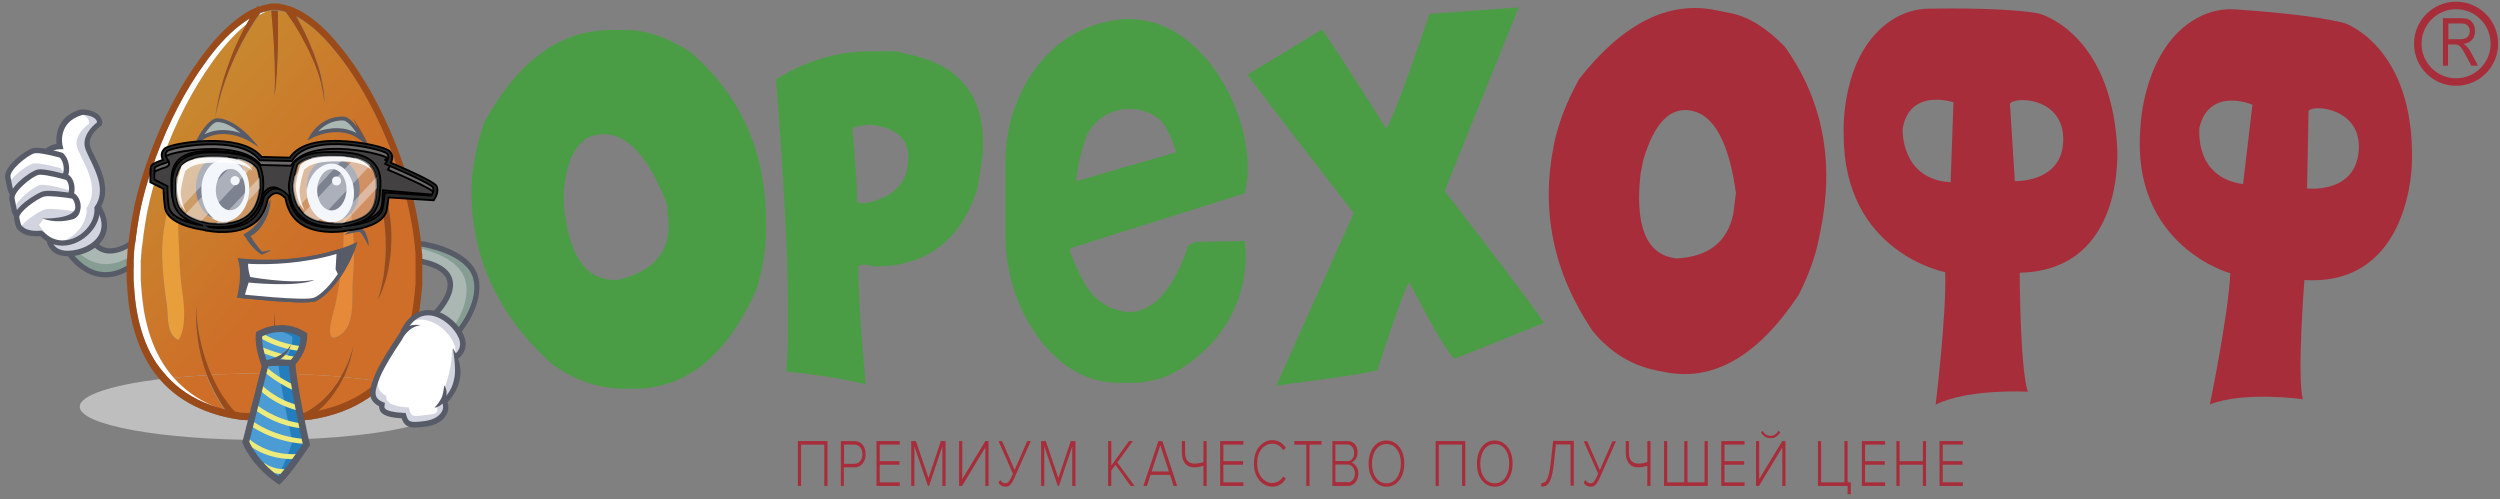 <?xml version="1.0" encoding="utf-8"?>
<!-- Generator: Adobe Illustrator 22.1.0, SVG Export Plug-In . SVG Version: 6.00 Build 0)  -->
<svg version="1.1" id="Слой_1" xmlns="http://www.w3.org/2000/svg" xmlns:xlink="http://www.w3.org/1999/xlink" x="0px" y="0px"
	 viewBox="0 0 1332 266" style="enable-background:new 0 0 1332 266;" xml:space="preserve">
<rect x="0" y="0" width="1332" height="266" fill="#808080" stroke="none"/>
<style type="text/css">
	.st0{fill:#AAB7B2;}
	.st1{fill:#859D93;}
	.st2{fill:#575A67;}
	.st3{fill:#D2D5E0;}
	.st4{fill:#FFFFFF;}
	.st5{fill:#BFBEBE;}
	.st6{fill:url(#SVGID_1_);}
	.st7{fill:url(#SVGID_2_);}
	.st8{fill:url(#SVGID_3_);}
	.st9{fill:url(#SVGID_4_);}
	.st10{fill:url(#SVGID_5_);}
	.st11{fill:#9B4A19;}
	.st12{fill:#E89E3A;}
	.st13{fill:#E68938;}
	.st14{fill:#434141;stroke:#000000;stroke-miterlimit:10;}
	.st15{fill:#292828;stroke:#000000;stroke-miterlimit:10;}
	.st16{fill:#383838;stroke:#000000;stroke-miterlimit:10;}
	.st17{fill:#6C6969;stroke:#000000;stroke-miterlimit:10;}
	.st18{fill:#282929;stroke:#000000;stroke-miterlimit:10;}
	.st19{opacity:0.3;fill:#D7E1F2;enable-background:new    ;}
	.st20{opacity:0.4;fill:#F2F6FB;enable-background:new    ;}
	.st21{opacity:0.9;fill:#FFFFFF;enable-background:new    ;}
	.st22{fill:#4B9BD4;}
	.st23{fill:#257EBC;}
	.st24{fill:#EDEB7B;}
	.st25{fill:#4B9D45;}
	.st26{fill:none;}
	.st27{fill:#A72D3A;}
	.st28{fill:none;stroke:#A72D3A;stroke-width:4;stroke-miterlimit:10;}
</style>
<g>
	<g>
		<g>
			<path class="st0" d="M224.7,130c0,0,24.7,3.4,28.8,17.9c3.9,14.1-10,30-10,30l-12.7-9.6c0,0,27.4-25.2-12.2-30
				C216.9,130.3,224.7,130,224.7,130z"/>
			<path class="st1" d="M253.5,147.9c-4-14.5-28.8-17.9-28.8-17.9s-2.4,0.1-4.3,1.6c5,0.9,24,5.1,27.5,17.7
				c2.8,10.1-3.5,21.1-7.3,26.5l2.8,2.1C243.4,177.9,257.4,162,253.5,147.9z"/>
			<path class="st2" d="M243.6,179.8l-15.2-11.4l1.3-1.2c0.1-0.1,10.9-10.2,8.4-18c-1.6-4.9-8.3-8.1-19.8-9.5l-1-0.1l-0.2-1
				c-0.6-2.8-0.2-5.2,1.2-7c2.2-2.9,6.2-3.1,6.3-3.1h0.1h0.1c1,0.1,25.7,3.7,29.9,18.9c4.1,14.7-9.7,30.7-10.3,31.3L243.6,179.8z
				 M232.9,168.2l10.3,7.8c2.9-3.7,12-16.4,8.9-27.7c-3.6-12.9-25.4-16.5-27.4-16.9c-0.5,0.1-2.9,0.4-4.1,2c-0.7,0.9-1,2.1-0.8,3.6
				c12.1,1.6,19.2,5.4,21.1,11.4C243.4,156.2,235.9,165,232.9,168.2z"/>
		</g>
		<g>
			<g>
				<path class="st0" d="M77.2,123.9c0,0-18.9,18.9-28.1,3.8c-3.7,3.8-13.9,4.8-13.9,4.8s18,32.5,46.6-1.8
					C84,123.2,77.2,123.9,77.2,123.9z"/>
				<path class="st1" d="M39.1,131.9c-2.2,0.4-3.9,0.6-3.9,0.6s18,32.5,46.6-1.8c0.7-2.5,0.4-4.1-0.3-5.1
					C60.8,150,45.7,139.3,39.1,131.9z"/>
				<path class="st2" d="M56.2,147.8L56.2,147.8c-14,0-22-14-22.3-14.6l-1.1-1.9l2.2-0.2c2.7-0.3,10.2-1.5,13-4.3l1.3-1.3l1,1.6
					c2.1,3.5,4.9,5.2,8.4,5.2l0,0c8.1,0,17.4-9.1,17.5-9.2l0.4-0.4l0.5-0.1c0,0,0.2,0,0.6,0c1,0,3.6,0.2,5,2.2
					c1.1,1.5,1.3,3.7,0.5,6.4l-0.1,0.3l-0.2,0.2C73.9,142.3,64.9,147.8,56.2,147.8z M37.6,133.6c2.5,3.6,9.1,11.4,18.6,11.4
					c7.7,0,15.9-5,24.3-15c0.3-1.2,0.5-2.7-0.2-3.6c-0.6-0.9-2-1-2.6-1c-2,1.9-10.7,9.7-19.1,9.7l0,0c-4,0-7.3-1.7-9.9-5.2
					C45.6,132,40.6,133.1,37.6,133.6z"/>
			</g>
			<g>
				<g>
					<path class="st3" d="M26,126.3c0,0-0.3,8.9,10.4,8.8c10.7-0.2,25.9-9,15.8-25.1C44.1,110.8,26,126.3,26,126.3z"/>
				</g>
				<g>
					<path class="st2" d="M36.2,136.5c-3.8,0-6.8-1.1-8.8-3.2c-2.9-3-2.8-6.9-2.8-7v-0.6l0.5-0.4c0.8-0.6,18.5-15.7,27-16.7l0.9-0.1
						l0.5,0.8c5,7.9,3.8,13.8,1.9,17.3c-3.7,6.8-12.4,9.9-18.9,10L36.2,136.5z M27.5,126.9c0.1,1,0.5,2.9,1.9,4.4
						c1.5,1.5,3.7,2.3,6.7,2.3h0.3c5.9-0.1,13.4-3,16.4-8.5c2.1-3.9,1.7-8.4-1.3-13.6C45.1,113,32.6,122.6,27.5,126.9z"/>
				</g>
			</g>
			<g>
				<g>
					<path class="st4" d="M31.8,78c0,0-3.3-13.8,11.3-18.2c3.1-0.6,10.6,1.4,9.9,6.1c0,0-8.6,6-6.2,12.9c2.4,7,12.9,20.8,4.9,32
						c1.4,15.5-25.8,31.5-35.5,3.1C18,92.2,20.7,78.3,31.8,78z"/>
				</g>
				<g>
					<path class="st3" d="M46.7,78.8c-2.4-7,6.2-12.9,6.2-12.9c0.7-4.6-6.8-6.6-9.9-6.1c-0.4,0.1-0.8,0.2-1.1,0.4
						c3,0.8,5.9,2.7,5.5,5.7c0,0-8.6,6-6.2,12.9c2.4,7,12.9,20.8,4.9,32c0.8,8.4-6.9,16.9-15.5,18.5c10.7,2,22-8.3,21.1-18.5
						C59.6,99.6,49.1,85.7,46.7,78.8z"/>
				</g>
				<g>
					<path class="st2" d="M33.3,130.9c-4.8,0-13.6-2.2-18.5-16.6l-0.1-0.3v-0.3c1.6-19.3,3.9-35.4,15.4-37
						c-0.4-4.1-0.1-14.5,12.5-18.3h0.2c0.4-0.1,0.9-0.1,1.4-0.1c2.9,0,6.9,1.2,8.9,3.5c1.1,1.2,1.5,2.7,1.3,4.3l-0.1,0.6L53.8,67
						c-0.1,0.1-7.7,5.4-5.7,11.3c0.5,1.4,1.4,3.2,2.4,5.2c3.6,7.3,8.9,18.3,2.7,27.6c0.2,4.4-1.6,9.1-5.1,12.8
						C44.1,128.3,38.6,130.9,33.3,130.9z M17.7,113.7c3.2,9.3,8.8,14.4,15.7,14.4c4.5,0,9.2-2.2,12.6-6c3.1-3.4,4.6-7.4,4.3-11.2
						v-0.5l0.3-0.4c5.7-8,0.9-17.9-2.6-25.1c-1-2.1-2-4-2.5-5.6c-2.3-6.8,4.2-12.6,6.2-14.1c0-0.5-0.2-1-0.6-1.5
						c-1.3-1.6-4.5-2.5-6.7-2.5c-0.3,0-0.6,0-0.8,0.1c-13.1,4-10.4,16-10.2,16.5l0.4,1.7H32C22.4,79.7,19.6,91.6,17.7,113.7z"/>
				</g>
			</g>
			<g>
				<g>
					<path class="st3" d="M32.8,82.8c0,0-11.3-3.3-14.8-2.4S3.2,89.8,4.3,94.7s1.2,8.6,3.2,8.4c2-0.1,11.2-8.1,24.8-7.4
						C36.6,94.7,36.3,86.1,32.8,82.8z"/>
				</g>
				<g>
					<path class="st4" d="M4.8,97.4c2.9-4.5,10-9.6,12.6-10.2c3.5-0.9,14.8,2.4,14.8,2.4c1.1,1.1,1.9,2.7,2.4,4.4
						c1.8-2.9,1-8.7-1.8-11.2c0,0-11.3-3.3-14.8-2.4S3.2,89.8,4.3,94.7C4.5,95.6,4.6,96.5,4.8,97.4z"/>
				</g>
				<g>
					<path class="st2" d="M7.3,104.5c-2.6,0-3.2-2.9-3.9-6.6C3.2,97,3,96,2.8,94.9c-1.3-6,10.9-15.1,14.8-16
						c0.5-0.1,1.1-0.2,1.9-0.2c4.6,0,13.3,2.5,13.7,2.7l0.3,0.1l0.2,0.2c2.6,2.4,3.8,7.3,2.8,11.1c-0.6,2.3-2,3.9-4,4.3h-0.2h-0.2
						C22.5,96.6,15,100.8,11,103c-1.7,0.9-2.7,1.5-3.5,1.5C7.5,104.5,7.4,104.5,7.3,104.5z M7.3,101.7v1.4V101.7L7.3,101.7z
						 M19.5,81.6c-0.6,0-1,0.1-1.2,0.1c-3.5,0.9-13.5,9-12.7,12.6c0.2,1.1,0.4,2.1,0.6,3.1c0.3,1.6,0.7,3.7,1.1,4.2
						c0.3-0.1,1.3-0.7,2.2-1.2c3.9-2.2,11.3-6.2,20.9-6.2c0.5,0,1.1,0,1.6,0c1-0.3,1.5-1.4,1.7-2.2c0.7-2.6-0.1-6.2-1.8-8
						C30.4,83.6,23.2,81.6,19.5,81.6z"/>
				</g>
			</g>
			<g>
				<g>
					<path class="st3" d="M36.1,94.7c0,0-12.5-3.8-16-2.9s-14.8,9.4-13.7,14.3s1.2,8.6,3.2,8.4c2-0.1,11.2-8.1,24.8-7.4
						C38.8,106.1,39.7,98,36.1,94.7z"/>
				</g>
				<g>
					<path class="st4" d="M21.3,98.6c3.5-0.9,16,2.9,16,2.9c0.3,0.3,0.6,0.6,0.8,0.9c0.5-2.7-0.1-6-2-7.8c0,0-12.5-3.8-16-2.9
						S5.3,101.1,6.4,106c0.5,2.3,0.8,4.2,1.2,5.7C8.1,106.9,18.1,99.4,21.3,98.6z"/>
				</g>
				<g>
					<path class="st2" d="M9.5,116c-2.6,0-3.2-2.9-3.9-6.6c-0.2-0.9-0.4-1.9-0.6-3c-1.3-6,10.9-15.1,14.8-16c0.5-0.1,1-0.2,1.7-0.2
						c4.7,0,14.6,3,15.1,3.1l0.3,0.1l0.2,0.2c2.3,2.1,3.2,6.2,2.3,9.8c-0.7,2.8-2.4,4.6-4.6,5.2h-0.2h-0.2
						c-9.7-0.5-17.3,3.7-21.2,5.8c-1.7,0.9-2.7,1.5-3.5,1.5C9.6,116,9.6,116,9.5,116z M9.5,113.1v1.4V113.1L9.5,113.1z M21.5,93.1
						c-0.5,0-0.8,0-1,0.1C17,94,7,102.2,7.8,105.8c0.2,1.1,0.4,2.1,0.6,3.1c0.3,1.6,0.7,3.7,1.1,4.2c0.3-0.1,1.3-0.7,2.2-1.2
						c3.9-2.2,11.3-6.2,20.9-6.2c0.5,0,1.1,0,1.6,0c1.5-0.5,2.1-2.3,2.3-3.1c0.7-2.5,0.1-5.2-1.2-6.7C33.6,95.4,25.3,93.1,21.5,93.1
						z"/>
				</g>
			</g>
			<g>
				<g>
					<path class="st3" d="M39.1,104.4c0,0-12.1-2-15.6-1.1C20,104.2,8.1,112.1,9,116.2c0.9,3.7,0.8,4.7,2.7,6l0,0
						c0,0,4,1.8,11.6,1.2l-2.6-3.3l2.5-3.6c0,0,12.1,0.1,15-1C42.6,114.5,42.6,107.1,39.1,104.4z"/>
				</g>
				<g>
					<path class="st4" d="M24.2,111.5c3.5-0.8,15.6,1.1,15.6,1.1c0.3,0.3,0.6,0.6,0.9,0.9c1.6-2.6,0.9-7.1-1.6-9.1
						c0,0-12.1-2-15.6-1.1C20,104.2,8.1,112.1,9,116.2c0.7,2.9,0.8,4.1,1.6,5.1C13.5,117.2,21.5,112.1,24.2,111.5z"/>
				</g>
				<g>
					<path class="st2" d="M40,103.3l-0.3-0.2l-0.4-0.1c-1.3-0.2-12.5-2-16.2-1.1c-3.4,0.8-16.8,9.1-15.6,14.6c0.1,0.6,0.2,1,0.3,1.5
						c0.5,2.5,0.8,3.8,2.8,5.3c0.6,0.5,3,2.6,8.8,2.6c0.7,0,1.5,0,2.3-0.1l1.1-2.8l-1.3-0.1c-4.3,0.4-6.8-0.5-8-1.1l-1.1-0.8
						c-1.2-0.8-1.2-1.2-1.8-3.6c-0.1-0.4-0.2-1-0.3-1.5c-0.6-2.7,9.6-10.3,13.4-11.2c2.6-0.6,11.1,0.5,14.7,1.1
						c1.1,1,1.7,2.8,1.7,4.5l0,0c0,0,1.4,6.3-17.7,6.1c0.8,0,6.5,3,16.1,0.5c2.1-0.5,3.7-2.2,4.2-4.7
						C43.6,108.9,42.4,105.2,40,103.3z"/>
				</g>
			</g>
		</g>
		<g>
			<path class="st5" d="M206,203.7c-2.8,3-5.9,5.7-9.4,8.1c-8.7,6-19,9.9-31.3,11.8h-0.1c-4.1,0.5-9.7,0.7-16.6,0.7l0,0
				c-10.2,0-19.7-0.5-20.1-0.6h-0.1c-7.7-1.1-15-3-21.6-5.9c-8.6-3.7-15.9-9-21.7-15.8c-25.7,3.2-42.6,8.6-42.6,14.7
				c0,9.8,43.6,17.7,97.4,17.7s97.4-7.9,97.4-17.7C237.3,211.6,225.3,206.9,206,203.7z"/>
			
				<linearGradient id="SVGID_1_" gradientUnits="userSpaceOnUse" x1="163.701" y1="-393.29" x2="88.249" y2="-328.473" gradientTransform="matrix(1 0 0 -1 0 -256)">
				<stop  offset="0" style="stop-color:#CE6E28"/>
				<stop  offset="1" style="stop-color:#C8872E"/>
			</linearGradient>
			<path class="st6" d="M113.4,32.5C102.1,48.2,93.6,65.3,87,83.4c-3.6,9.9-6.7,20-8.7,30.3c-1.1,5.7-1.8,11.5-2.6,17.3
				c-0.3,2.4-0.4,4.8-0.6,7.2c0,0.2-0.1,0.4-0.1,0.6c0,3.4,0,6.9,0,10.3c0.1,1.4,0.2,2.8,0.3,4.3c0.5,7.8,1.7,15.5,3.9,23
				c2.5,8.5,6.3,16.3,11.9,23.2c0.5,0.6,0.9,1.1,1.4,1.6c5.6-0.6,11.6-1,17.8-1.4c-0.2-0.5-0.3-0.9-0.5-1.4s-0.3-0.9-0.5-1.4
				s-0.3-0.9-0.5-1.4c-0.1-0.5-0.3-0.9-0.4-1.4c-0.6-1.9-1.1-3.8-1.5-5.7c-0.1-0.5-0.2-0.9-0.3-1.4c-0.1-0.5-0.2-0.9-0.3-1.4
				c-0.1-0.5-0.2-0.9-0.3-1.4c-0.1-0.5-0.2-0.9-0.2-1.4c-0.1-0.5-0.1-0.9-0.2-1.4c-0.1-0.4-0.1-0.9-0.2-1.3
				c-0.1-0.9-0.2-1.7-0.3-2.6c0-0.4-0.1-0.8-0.1-1.2s-0.1-0.8-0.1-1.2c-0.1-0.8-0.1-1.6-0.2-2.3c0-0.7-0.1-1.4-0.1-2.1
				c0-0.3,0-0.7,0-1s0-0.6,0-0.9c0-0.6,0-1.2,0-1.7c0-0.3,0-0.5,0-0.7s0-0.5,0-0.7c0-1.7,0.1-2.7,0.1-2.7s0,1,0.1,2.7
				c0,0.2,0,0.4,0,0.7c0,0.2,0,0.5,0,0.7c0,0.5,0.1,1.1,0.1,1.7c0,0.3,0,0.6,0.1,0.9c0,0.3,0.1,0.6,0.1,1c0.1,0.7,0.1,1.4,0.2,2.1
				c0.1,0.7,0.2,1.5,0.3,2.3c0.1,0.4,0.1,0.8,0.2,1.2s0.1,0.8,0.2,1.2c0.1,0.8,0.3,1.7,0.5,2.5c0.1,0.4,0.2,0.9,0.3,1.3
				c0.1,0.4,0.2,0.9,0.3,1.3c0.1,0.4,0.2,0.9,0.3,1.3c0.1,0.5,0.2,0.9,0.3,1.4c0.1,0.5,0.2,0.9,0.4,1.4c0.1,0.5,0.2,0.9,0.4,1.4
				c0.5,1.8,1.1,3.7,1.8,5.5c0.2,0.5,0.3,0.9,0.5,1.4s0.4,0.9,0.5,1.4c0.2,0.4,0.3,0.9,0.5,1.3c0.2,0.4,0.4,0.9,0.6,1.3
				c0.1,0.2,0.2,0.4,0.3,0.7c8.7-0.5,17.9-0.7,27.4-0.7c1.7,0,3.4,0,5.1,0l1-33.2l1,33.2c12.3,0.2,23.9,0.7,34.5,1.7
				c0.2-0.3,0.3-0.6,0.5-0.9c0.3-0.6,0.7-1.2,1-1.8s0.6-1.2,0.9-1.8c0.3-0.6,0.5-1.2,0.8-1.7c0.1-0.1,0.1-0.3,0.2-0.4
				c0.1-0.1,0.1-0.3,0.2-0.4c0.1-0.3,0.2-0.5,0.3-0.8c0.2-0.5,0.4-1,0.6-1.5c0.2-0.5,0.4-1,0.5-1.4c0.1-0.2,0.2-0.5,0.2-0.7
				c0.1-0.2,0.1-0.4,0.2-0.6c0.3-0.8,0.5-1.5,0.7-2.1c0.4-1.2,0.6-1.9,0.6-1.9s-0.1,0.7-0.4,1.9c-0.1,0.6-0.3,1.4-0.5,2.2
				c-0.1,0.2-0.1,0.4-0.2,0.7c-0.1,0.2-0.1,0.5-0.2,0.7c-0.1,0.5-0.3,1-0.4,1.5c-0.1,0.5-0.3,1.1-0.5,1.6c-0.1,0.3-0.2,0.6-0.3,0.8
				c0,0.1-0.1,0.3-0.1,0.4c-0.1,0.1-0.1,0.3-0.2,0.4c-0.2,0.6-0.4,1.2-0.6,1.8c-0.2,0.6-0.5,1.2-0.7,1.8c-0.3,0.6-0.5,1.2-0.8,1.9
				c-0.1,0.1-0.1,0.3-0.2,0.4c6.7,0.6,13,1.3,18.7,2.2c5-4.8,9-10.7,12.1-17.4c2.9-6.4,5-13.4,6.1-20.7c0.4-2.7,0.7-5.5,1-8.2
				c0.1-1.3,0.3-2.6,0.4-3.9c0-0.3,0.1-0.5,0.1-0.7v-15.9c0-0.5-0.1-1-0.1-1.4c-0.1-1.1-0.2-2.3-0.3-3.4c-0.5-5.7-1.4-11.6-2.8-18
				c-3-14.4-7.8-29.1-14.2-43.5c-6.3-14.3-13.2-26.3-21-36.9c-2.3-3.1-4.8-6.2-7.4-9.2c-4.6-5.3-9.2-9.5-14.1-12.7
				c-1.3-0.9-2.6-1.6-3.8-2.3c0.4,0.8,0.9,1.6,1.4,2.6c0.6,1.1,1.3,2.3,1.9,3.6c0.3,0.6,0.7,1.3,1,2s0.7,1.4,1,2.1s0.7,1.4,1,2.2
				c0.2,0.4,0.3,0.7,0.5,1.1s0.3,0.8,0.5,1.1c0.7,1.5,1.3,3.1,1.9,4.7c0.3,0.8,0.6,1.6,0.9,2.4c0.1,0.4,0.3,0.8,0.4,1.2
				c0.1,0.4,0.3,0.8,0.4,1.2c0.3,0.8,0.5,1.6,0.8,2.4c0.2,0.8,0.5,1.6,0.7,2.3c0.1,0.4,0.2,0.8,0.3,1.1c0.1,0.4,0.2,0.8,0.3,1.1
				c0.1,0.4,0.2,0.7,0.3,1.1c0.1,0.4,0.2,0.7,0.2,1.1c0.2,0.7,0.3,1.4,0.4,2.1c0.1,0.3,0.1,0.7,0.2,1c0,0.2,0.1,0.3,0.1,0.5
				s0,0.3,0.1,0.5c0.1,0.6,0.2,1.2,0.3,1.8s0.1,1.1,0.2,1.6c0.1,0.5,0.1,1,0.1,1.4s0.1,0.9,0.1,1.2c0,0.7,0,1.3,0.1,1.7
				c0,0.4,0,0.6,0,0.6s0-0.2-0.1-0.6c0-0.4-0.1-1-0.2-1.7c-0.1-0.4-0.1-0.8-0.2-1.2c-0.1-0.4-0.1-0.9-0.2-1.4
				c-0.1-0.5-0.2-1-0.3-1.6s-0.3-1.1-0.4-1.8c0-0.2-0.1-0.3-0.1-0.5s-0.1-0.3-0.1-0.5c-0.1-0.3-0.2-0.6-0.2-1
				c-0.2-0.7-0.4-1.3-0.6-2c-0.1-0.3-0.2-0.7-0.3-1c-0.1-0.4-0.2-0.7-0.3-1.1c-0.1-0.4-0.2-0.7-0.4-1.1c-0.1-0.4-0.3-0.7-0.4-1.1
				c-0.3-0.7-0.5-1.5-0.8-2.2c-0.3-0.8-0.6-1.5-0.9-2.3c-0.2-0.4-0.3-0.8-0.5-1.1c-0.2-0.4-0.3-0.8-0.5-1.1c-0.3-0.8-0.7-1.5-1-2.3
				c-0.7-1.5-1.4-3-2.2-4.5c-0.2-0.4-0.4-0.7-0.6-1.1c-0.2-0.4-0.4-0.7-0.6-1.1c-0.4-0.7-0.8-1.4-1.1-2.1c-0.4-0.7-0.8-1.3-1.1-2
				c-0.4-0.6-0.8-1.3-1.1-1.9c-0.7-1.2-1.5-2.4-2.1-3.4c-0.7-1.1-1.3-2-1.9-2.8c-0.6-0.8-1.1-1.6-1.5-2.2s-0.7-1-1-1.3
				c-0.5-0.1-0.9-0.3-1.4-0.4c-0.7-0.2-1.4-0.3-2.1-0.4c-0.3-0.1-0.6-0.1-0.8-0.2H148c0,0.1,0,0.1,0,0.2c0,1.3,0,3.2,0.1,5.4
				c0,1.1,0,2.3,0,3.6s0,2.6,0,4s0,2.8,0,4.3c0,0.7,0,1.5,0,2.2s0,1.5-0.1,2.2c0,0.7,0,1.5-0.1,2.2c0,0.7-0.1,1.5-0.1,2.2
				c0,1.5-0.1,2.9-0.2,4.3c-0.1,1.4-0.2,2.7-0.2,4c0,0.3,0,0.6-0.1,0.9c0,0.3-0.1,0.6-0.1,0.9c-0.1,0.6-0.1,1.2-0.1,1.7
				c-0.1,1.1-0.2,2.1-0.3,3c0,0.5-0.1,0.9-0.1,1.3c-0.1,0.4-0.1,0.7-0.2,1.1c-0.2,1.3-0.3,2-0.3,2s0.1-0.7,0.1-2
				c0-0.3,0-0.7,0.1-1.1c0-0.4,0-0.8,0-1.3c0-0.9,0.1-1.9,0.1-3c0-0.6,0-1.1,0-1.7c0-0.3,0-0.6,0-0.9c0-0.3,0-0.6,0-0.9
				c0-1.3,0-2.6-0.1-4c0-1.4-0.1-2.8-0.1-4.3c0-0.7-0.1-1.5-0.1-2.2s-0.1-1.5-0.1-2.2S146,26,146,25.3s-0.1-1.5-0.1-2.2
				c-0.1-1.5-0.2-2.9-0.3-4.3s-0.2-2.7-0.3-4s-0.2-2.5-0.3-3.6c-0.2-2.2-0.3-4.1-0.5-5.4c0-0.1,0-0.2,0-0.3
				c-0.4,0.1-0.9,0.2-1.3,0.3c-0.5,0.1-0.9,0.2-1.4,0.3c-1.3,0.6-2.6,1.2-3.9,2c-0.4,0.6-0.8,1.2-1.3,1.9c-0.7,1-1.4,2.1-2.2,3.4
				s-1.6,2.6-2.5,4.1c-0.4,0.7-0.8,1.5-1.3,2.3c-0.4,0.8-0.9,1.6-1.3,2.4c-0.2,0.4-0.4,0.8-0.7,1.2c-0.2,0.4-0.4,0.8-0.6,1.3
				c-0.4,0.8-0.9,1.7-1.3,2.6s-0.8,1.8-1.3,2.7c-0.4,0.9-0.8,1.8-1.2,2.7c-0.8,1.8-1.6,3.6-2.3,5.5c-0.4,0.9-0.7,1.8-1,2.7
				s-0.7,1.8-1,2.7c-0.6,1.8-1.2,3.5-1.7,5.1c-0.2,0.8-0.5,1.6-0.7,2.4c-0.2,0.8-0.4,1.5-0.6,2.2s-0.4,1.4-0.5,2.1
				c-0.2,0.7-0.3,1.3-0.5,1.9c-0.1,0.6-0.3,1.1-0.4,1.7c-0.1,0.5-0.2,1-0.3,1.4c-0.3,1.7-0.5,2.7-0.5,2.7s0.1-1,0.4-2.7
				c0.1-0.4,0.1-0.9,0.2-1.4s0.2-1.1,0.3-1.7c0.1-0.6,0.2-1.2,0.4-1.9c0.1-0.7,0.2-1.4,0.4-2.1c0.2-0.7,0.3-1.5,0.5-2.3
				s0.4-1.6,0.6-2.4c0.4-1.7,0.9-3.4,1.4-5.2c0.2-0.9,0.5-1.8,0.8-2.7s0.6-1.9,0.9-2.8c0.6-1.9,1.3-3.8,2-5.6
				c0.4-0.9,0.7-1.9,1.1-2.8s0.7-1.9,1.1-2.8s0.8-1.8,1.2-2.7c0.2-0.4,0.4-0.9,0.6-1.3s0.4-0.9,0.6-1.3c0.4-0.9,0.8-1.7,1.2-2.5
				c0.4-0.8,0.8-1.6,1.2-2.4c0.6-1.3,1.3-2.5,1.9-3.6C124.5,18.4,118.7,25.2,113.4,32.5z M95,125.4c0.5,10.3,0.6,20,2,29.9
				c1.1,7.3,2.3,19.9-2,25.9c-6.5-2.5-5.4-12.4-6.1-17.8c-1.2-8.5-2.2-16.7-2.6-25.4c-0.8-21.8,7.6-41.1,12.2-62.2l-3,25.3
				C94.8,109.2,94.6,117.3,95,125.4z M188.4,63.3c0.1,0.2,0.3,0.4,0.5,0.7c0.4,0.6,1,1.5,1.7,2.7s1.6,2.6,2.5,4.3
				c0.5,0.8,0.9,1.7,1.5,2.7c0.5,1,1,2,1.5,3c0.5,1.1,1,2.2,1.6,3.4c0.3,0.6,0.5,1.2,0.8,1.8c0.3,0.6,0.5,1.2,0.8,1.9
				c1,2.5,2.1,5.2,3,8c0.2,0.7,0.5,1.4,0.7,2.1s0.5,1.4,0.7,2.2c0.4,1.5,0.9,3,1.3,4.5c0.4,1.5,0.8,3,1.1,4.6s0.6,3.1,0.9,4.7
				c0.5,3.1,1,6.3,1.2,9.4c0.1,0.8,0.1,1.6,0.2,2.3c0,0.8,0.1,1.6,0.1,2.3c0.1,1.5,0.1,3.1,0,4.6c0,3-0.2,5.9-0.6,8.6
				c-0.3,2.7-0.8,5.3-1.3,7.6s-1.1,4.4-1.7,6.3c-0.1,0.5-0.3,0.9-0.5,1.3c-0.1,0.4-0.3,0.8-0.4,1.2c-0.3,0.8-0.6,1.5-0.8,2.1
				c-0.3,0.6-0.5,1.2-0.7,1.7s-0.4,0.9-0.6,1.2c-0.3,0.7-0.5,1-0.5,1s0.1-0.4,0.3-1.1c0.1-0.4,0.2-0.8,0.4-1.3
				c0.1-0.5,0.3-1.1,0.5-1.8s0.3-1.4,0.5-2.2c0.1-0.4,0.2-0.8,0.3-1.3c0.1-0.4,0.2-0.9,0.3-1.4s0.2-0.9,0.3-1.4s0.2-1,0.3-1.5
				c0-0.3,0.1-0.5,0.1-0.8s0.1-0.5,0.1-0.8c0.1-0.6,0.2-1.1,0.2-1.7c0.1-0.6,0.1-1.2,0.2-1.8c0.1-0.6,0.1-1.2,0.2-1.8
				c0.1-1.2,0.2-2.5,0.3-3.9c0.1-2.7,0.2-5.5,0.1-8.4c0-1.4-0.1-2.9-0.2-4.4c-0.1-1.5-0.2-3-0.4-4.5c-0.3-3-0.8-6.1-1.3-9.1
				c-0.5-3.1-1.2-6.1-1.9-9.1c-0.1-0.4-0.2-0.7-0.3-1.1s-0.2-0.7-0.3-1.1c-0.2-0.7-0.4-1.5-0.6-2.2c-0.4-1.4-0.8-2.9-1.2-4.3
				c-0.8-2.8-1.7-5.5-2.5-8c-0.9-2.5-1.7-4.9-2.5-7.1c-1.6-4.4-3.2-8-4.3-10.5c-0.5-1.3-1-2.3-1.3-2.9c-0.3-0.7-0.5-1-0.5-1
				S188.3,63.1,188.4,63.3z M177.9,90.1l2,4.1c0.1,5.5,6.8,14.6,7.6,22.3c1.2,11,1.5,21.4,0.5,32.3c-0.8,8.4,1.8,23.7-6.2,29.4
				c-10.9,7.8-3.8-12.3-2.9-16.6C183.4,138.6,185.9,113,177.9,90.1z"/>
			<path class="st5" d="M162.6,219.6c0,0,0.2-0.1,0.3-0.1c0.3-0.1,0.7-0.3,1.2-0.6s1.1-0.6,1.8-1.1s1.5-1,2.3-1.6s1.7-1.3,2.6-2.1
				c0.5-0.4,0.9-0.8,1.4-1.2c0.2-0.2,0.5-0.4,0.7-0.7c0.2-0.2,0.5-0.4,0.7-0.7c0.5-0.5,0.9-0.9,1.4-1.5c0.2-0.3,0.5-0.5,0.7-0.8
				s0.4-0.5,0.7-0.8l0.3-0.4l0.3-0.4c0.2-0.3,0.4-0.5,0.6-0.8c0.4-0.6,0.8-1.1,1.2-1.7c0.4-0.6,0.8-1.2,1.2-1.7
				c0.2-0.3,0.4-0.6,0.6-0.9c0.2-0.3,0.4-0.6,0.5-0.9c0.2-0.3,0.4-0.6,0.5-0.9l0,0c-10.6-0.9-22.2-1.5-34.5-1.7l0.7,21.7
				c0.3,0,0.6,0,0.9,0l0,0c5.6,0,10.3-0.2,14-0.5l-0.3-0.6C162.4,219.6,162.5,219.6,162.6,219.6z"/>
			
				<linearGradient id="SVGID_2_" gradientUnits="userSpaceOnUse" x1="127.84" y1="-435.035" x2="52.388" y2="-370.217" gradientTransform="matrix(1 0 0 -1 0 -256)">
				<stop  offset="0" style="stop-color:#CE6E28"/>
				<stop  offset="1" style="stop-color:#C8872E"/>
			</linearGradient>
			<path class="st7" d="M162.6,219.6c0,0,0.2-0.1,0.3-0.1c0.3-0.1,0.7-0.3,1.2-0.6s1.1-0.6,1.8-1.1s1.5-1,2.3-1.6s1.7-1.3,2.6-2.1
				c0.5-0.4,0.9-0.8,1.4-1.2c0.2-0.2,0.5-0.4,0.7-0.7c0.2-0.2,0.5-0.4,0.7-0.7c0.5-0.5,0.9-0.9,1.4-1.5c0.2-0.3,0.5-0.5,0.7-0.8
				s0.4-0.5,0.7-0.8l0.3-0.4l0.3-0.4c0.2-0.3,0.4-0.5,0.6-0.8c0.4-0.6,0.8-1.1,1.2-1.7c0.4-0.6,0.8-1.2,1.2-1.7
				c0.2-0.3,0.4-0.6,0.6-0.9c0.2-0.3,0.4-0.6,0.5-0.9c0.2-0.3,0.4-0.6,0.5-0.9l0,0c-10.6-0.9-22.2-1.5-34.5-1.7l0.7,21.7
				c0.3,0,0.6,0,0.9,0l0,0c5.6,0,10.3-0.2,14-0.5l-0.3-0.6C162.4,219.6,162.5,219.6,162.6,219.6z"/>
			<path class="st5" d="M112.5,199.7L112.5,199.7c0.1,0.2,0.2,0.4,0.3,0.6c0.2,0.4,0.4,0.9,0.6,1.3c0.2,0.4,0.4,0.8,0.6,1.2
				s0.4,0.8,0.6,1.2s0.4,0.8,0.6,1.2s0.4,0.8,0.6,1.2c0.4,0.8,0.9,1.5,1.3,2.2c0.9,1.4,1.7,2.7,2.5,3.9c0.4,0.6,0.8,1.2,1.2,1.7
				c0.4,0.5,0.8,1,1.1,1.5c0.7,0.9,1.3,1.7,1.9,2.3c0.5,0.6,1,1.1,1.3,1.4l0,0c1.2,0.2,2.5,0.4,3.8,0.6c0.8,0,7.5,0.4,15.5,0.5
				l0.7-21.7c-1.7,0-3.4,0-5.1,0C130.4,199,121.2,199.2,112.5,199.7z"/>
			
				<linearGradient id="SVGID_3_" gradientUnits="userSpaceOnUse" x1="116.062" y1="-448.745" x2="40.61" y2="-383.927" gradientTransform="matrix(1 0 0 -1 0 -256)">
				<stop  offset="0" style="stop-color:#CE6E28"/>
				<stop  offset="1" style="stop-color:#C8872E"/>
			</linearGradient>
			<path class="st8" d="M112.5,199.7L112.5,199.7c0.1,0.2,0.2,0.4,0.3,0.6c0.2,0.4,0.4,0.9,0.6,1.3c0.2,0.4,0.4,0.8,0.6,1.2
				s0.4,0.8,0.6,1.2s0.4,0.8,0.6,1.2s0.4,0.8,0.6,1.2c0.4,0.8,0.9,1.5,1.3,2.2c0.9,1.4,1.7,2.7,2.5,3.9c0.4,0.6,0.8,1.2,1.2,1.7
				c0.4,0.5,0.8,1,1.1,1.5c0.7,0.9,1.3,1.7,1.9,2.3c0.5,0.6,1,1.1,1.3,1.4l0,0c1.2,0.2,2.5,0.4,3.8,0.6c0.8,0,7.5,0.4,15.5,0.5
				l0.7-21.7c-1.7,0-3.4,0-5.1,0C130.4,199,121.2,199.2,112.5,199.7z"/>
			<path class="st5" d="M113.3,216.2c1.2,0.5,2.5,1,3.7,1.5c1,0.3,1.9,0.5,2.9,0.8c-0.2-0.3-0.4-0.5-0.6-0.8
				c-0.3-0.5-0.7-1.1-1.1-1.6c-0.4-0.6-0.8-1.2-1.1-1.8c-0.8-1.3-1.6-2.7-2.4-4.2c-0.4-0.8-0.8-1.5-1.2-2.4
				c-0.2-0.4-0.4-0.8-0.6-1.2s-0.4-0.8-0.6-1.3c-0.2-0.4-0.4-0.9-0.6-1.3c-0.2-0.4-0.4-0.9-0.6-1.3c-0.2-0.4-0.4-0.9-0.5-1.3
				c-0.1-0.2-0.2-0.5-0.3-0.7c-0.1-0.2-0.2-0.5-0.3-0.7l0,0c-6.2,0.4-12.2,0.8-17.8,1.4C98.2,207.8,105.2,212.7,113.3,216.2z"/>
			
				<linearGradient id="SVGID_4_" gradientUnits="userSpaceOnUse" x1="105.689" y1="-460.82" x2="30.237" y2="-396.002" gradientTransform="matrix(1 0 0 -1 0 -256)">
				<stop  offset="0" style="stop-color:#CE6E28"/>
				<stop  offset="1" style="stop-color:#C8872E"/>
			</linearGradient>
			<path class="st9" d="M113.3,216.2c1.2,0.5,2.5,1,3.7,1.5c1,0.3,1.9,0.5,2.9,0.8c-0.2-0.3-0.4-0.5-0.6-0.8
				c-0.3-0.5-0.7-1.1-1.1-1.6c-0.4-0.6-0.8-1.2-1.1-1.8c-0.8-1.3-1.6-2.7-2.4-4.2c-0.4-0.8-0.8-1.5-1.2-2.4
				c-0.2-0.4-0.4-0.8-0.6-1.2s-0.4-0.8-0.6-1.3c-0.2-0.4-0.4-0.9-0.6-1.3c-0.2-0.4-0.4-0.9-0.6-1.3c-0.2-0.4-0.4-0.9-0.5-1.3
				c-0.1-0.2-0.2-0.5-0.3-0.7c-0.1-0.2-0.2-0.5-0.3-0.7l0,0c-6.2,0.4-12.2,0.8-17.8,1.4C98.2,207.8,105.2,212.7,113.3,216.2z"/>
			<path class="st5" d="M182.8,201.3c-0.2,0.3-0.3,0.6-0.5,1c-0.2,0.3-0.3,0.6-0.5,1c-0.2,0.3-0.3,0.6-0.5,1
				c-0.3,0.6-0.7,1.3-1.1,1.9c-0.4,0.6-0.8,1.2-1.2,1.8c-0.2,0.3-0.4,0.6-0.6,0.9l-0.3,0.4l-0.3,0.4c-0.2,0.3-0.4,0.6-0.6,0.9
				c-0.2,0.3-0.4,0.6-0.6,0.8c-0.4,0.6-0.9,1.1-1.3,1.6c-0.2,0.3-0.4,0.5-0.7,0.8c-0.2,0.3-0.4,0.5-0.7,0.8c-0.4,0.5-0.9,1-1.3,1.4
				c-0.9,0.9-1.8,1.7-2.6,2.5c-0.3,0.3-0.6,0.6-1,0.8c9.9-2,18.3-5.4,25.5-10.4c2.5-1.8,4.9-3.7,7.1-5.8c-5.7-0.9-12-1.6-18.7-2.2
				C183,201,182.9,201.2,182.8,201.3z"/>
			
				<linearGradient id="SVGID_5_" gradientUnits="userSpaceOnUse" x1="136.34" y1="-425.14" x2="60.888" y2="-360.322" gradientTransform="matrix(1 0 0 -1 0 -256)">
				<stop  offset="0" style="stop-color:#CE6E28"/>
				<stop  offset="1" style="stop-color:#C8872E"/>
			</linearGradient>
			<path class="st10" d="M182.8,201.3c-0.2,0.3-0.3,0.6-0.5,1c-0.2,0.3-0.3,0.6-0.5,1c-0.2,0.3-0.3,0.6-0.5,1
				c-0.3,0.6-0.7,1.3-1.1,1.9c-0.4,0.6-0.8,1.2-1.2,1.8c-0.2,0.3-0.4,0.6-0.6,0.9l-0.3,0.4l-0.3,0.4c-0.2,0.3-0.4,0.6-0.6,0.9
				c-0.2,0.3-0.4,0.6-0.6,0.8c-0.4,0.6-0.9,1.1-1.3,1.6c-0.2,0.3-0.4,0.5-0.7,0.8c-0.2,0.3-0.4,0.5-0.7,0.8c-0.4,0.5-0.9,1-1.3,1.4
				c-0.9,0.9-1.8,1.7-2.6,2.5c-0.3,0.3-0.6,0.6-1,0.8c9.9-2,18.3-5.4,25.5-10.4c2.5-1.8,4.9-3.7,7.1-5.8c-5.7-0.9-12-1.6-18.7-2.2
				C183,201,182.9,201.2,182.8,201.3z"/>
			<path class="st4" d="M139.7,6.7c-0.3,0.1-0.6,0.2-0.9,0.3c-0.1,0.2-0.2,0.3-0.3,0.5s-0.3,0.4-0.4,0.6c1.2-0.7,2.5-1.4,3.9-2
				C141.1,6.3,140.4,6.5,139.7,6.7z"/>
			<path class="st4" d="M108.3,214.6c2.8,1.2,5.7,2.2,8.7,3.1c-1.3-0.5-2.5-1-3.7-1.5c-8-3.5-15-8.4-20.8-15
				c-0.5-0.5-0.9-1.1-1.4-1.6c-5.6-6.9-9.4-14.7-11.9-23.2c-2.2-7.5-3.4-15.2-3.9-23c-0.1-1.4-0.2-2.8-0.3-4.3c0-3.4,0-6.9,0-10.3
				c0-0.2,0.1-0.4,0.1-0.6c0.2-2.4,0.2-4.8,0.6-7.2c0.8-5.8,1.5-11.6,2.6-17.3c2-10.3,5-20.4,8.7-30.3c6.7-18.1,15.2-35.2,26.5-50.9
				c5.3-7.3,11.1-14.1,18.1-19.8c0.1-0.2,0.3-0.5,0.4-0.7c0.4-0.8,0.9-1.6,1.3-2.3c-1.9,1.2-3.9,2.6-6.1,4.3
				c-6.2,5-11.9,11.2-17.9,19.6C98.7,48.1,90.1,64.6,83,84c-3.9,10.7-6.8,20.5-8.6,30c-1,4.9-1.6,10-2.3,15
				c-0.1,0.7-0.2,1.5-0.3,2.2c-0.2,1.5-0.3,3.1-0.4,4.7c0,0.8-0.1,1.6-0.1,2.4c0,0.3-0.1,0.5-0.1,0.7v10c0,0.4,0.1,0.9,0.1,1.3
				c0.1,1,0.2,2,0.2,2.9c0.5,8.3,1.8,15.7,3.8,22.6c2.6,8.9,6.4,16.3,11.6,22.6C92.4,205.4,99.7,210.8,108.3,214.6z"/>
			<path class="st11" d="M145,11.3c0.1,1.1,0.2,2.3,0.3,3.6s0.2,2.6,0.3,4s0.2,2.8,0.3,4.3c0,0.7,0.1,1.5,0.1,2.2s0.1,1.5,0.1,2.2
				s0.1,1.5,0.1,2.2s0.1,1.5,0.1,2.2c0.1,1.5,0.1,2.9,0.1,4.3c0,1.4,0,2.7,0.1,4c0,0.3,0,0.6,0,0.9c0,0.3,0,0.6,0,0.9
				c0,0.6,0,1.2,0,1.7c0,1.1-0.1,2.1-0.1,3c0,0.5,0,0.9,0,1.3c0,0.4-0.1,0.8-0.1,1.1c-0.1,1.3-0.1,2-0.1,2s0.1-0.7,0.3-2
				c0-0.3,0.1-0.7,0.2-1.1c0-0.4,0.1-0.8,0.1-1.3c0.1-0.9,0.2-1.9,0.3-3c0-0.6,0.1-1.1,0.1-1.7c0-0.3,0-0.6,0.1-0.9
				c0-0.3,0-0.6,0.1-0.9c0.1-1.3,0.2-2.6,0.2-4c0.1-1.4,0.1-2.8,0.2-4.3c0-0.7,0.1-1.5,0.1-2.2s0-1.5,0.1-2.2c0-0.7,0-1.5,0.1-2.2
				c0-0.7,0-1.5,0-2.2c0-1.5,0-2.9,0-4.3s0-2.8,0-4c0-1.3,0-2.5,0-3.6c0-2.2,0-4.1-0.1-5.4c0-0.1,0-0.1,0-0.2h-3.1
				c-0.1,0-0.2,0-0.3,0.1c0,0.1,0,0.2,0,0.3C144.6,7.2,144.8,9,145,11.3z"/>
			<path class="st11" d="M172.7,216c0.4-0.4,0.9-0.9,1.3-1.4c0.2-0.2,0.4-0.5,0.7-0.8c0.2-0.3,0.4-0.5,0.7-0.8
				c0.4-0.5,0.9-1.1,1.3-1.6c0.2-0.3,0.4-0.6,0.6-0.8c0.2-0.3,0.4-0.6,0.6-0.9l0.3-0.4l0.3-0.4c0.2-0.3,0.4-0.6,0.6-0.9
				c0.4-0.6,0.8-1.2,1.2-1.8s0.7-1.3,1.1-1.9c0.2-0.3,0.3-0.6,0.5-1c0.2-0.3,0.3-0.6,0.5-1c0.2-0.3,0.3-0.6,0.5-1
				c0.1-0.2,0.2-0.4,0.3-0.5s0.1-0.3,0.2-0.4c0.3-0.6,0.6-1.3,0.8-1.9c0.3-0.6,0.5-1.2,0.7-1.8s0.4-1.2,0.6-1.8
				c0.1-0.1,0.1-0.3,0.2-0.4c0-0.1,0.1-0.3,0.1-0.4c0.1-0.3,0.2-0.6,0.3-0.8c0.2-0.6,0.4-1.1,0.5-1.6s0.3-1,0.4-1.5
				c0.1-0.2,0.1-0.5,0.2-0.7c0.1-0.2,0.1-0.4,0.2-0.7c0.2-0.8,0.4-1.6,0.5-2.2c0.3-1.2,0.4-1.9,0.4-1.9s-0.2,0.7-0.6,1.9
				c-0.2,0.6-0.4,1.3-0.7,2.1c-0.1,0.2-0.1,0.4-0.2,0.6c-0.1,0.2-0.1,0.4-0.2,0.7c-0.2,0.5-0.3,0.9-0.5,1.4s-0.4,1-0.6,1.5
				c-0.1,0.3-0.2,0.5-0.3,0.8c-0.1,0.1-0.1,0.3-0.2,0.4c-0.1,0.1-0.1,0.3-0.2,0.4c-0.3,0.6-0.5,1.1-0.8,1.7
				c-0.3,0.6-0.6,1.2-0.9,1.8c-0.3,0.6-0.6,1.2-1,1.8c-0.2,0.3-0.3,0.6-0.5,0.9l0,0c-0.2,0.3-0.3,0.6-0.5,0.9
				c-0.2,0.3-0.4,0.6-0.5,0.9c-0.2,0.3-0.4,0.6-0.6,0.9c-0.4,0.6-0.8,1.2-1.2,1.7c-0.4,0.6-0.8,1.1-1.2,1.7
				c-0.2,0.3-0.4,0.5-0.6,0.8l-0.3,0.4l-0.3,0.4c-0.2,0.3-0.4,0.5-0.7,0.8c-0.2,0.3-0.5,0.5-0.7,0.8c-0.4,0.5-0.9,1-1.4,1.5
				c-0.2,0.2-0.5,0.5-0.7,0.7s-0.5,0.5-0.7,0.7c-0.5,0.4-0.9,0.8-1.4,1.2c-0.9,0.8-1.8,1.5-2.6,2.1s-1.6,1.1-2.3,1.6
				c-0.7,0.4-1.3,0.8-1.8,1.1s-0.9,0.5-1.2,0.6c-0.1,0.1-0.2,0.1-0.3,0.1s-0.1,0-0.1,0l0.3,0.6c0.8-0.1,1.5-0.1,2.1-0.2
				c1.4-0.2,2.9-0.5,4.2-0.8c0.3-0.3,0.6-0.5,1-0.8C170.9,217.7,171.8,216.9,172.7,216z"/>
			<path class="st11" d="M190,67c1.1,2.5,2.6,6.1,4.3,10.5c0.8,2.2,1.7,4.6,2.5,7.1c0.9,2.5,1.7,5.2,2.5,8c0.4,1.4,0.8,2.8,1.2,4.3
				c0.2,0.7,0.4,1.5,0.6,2.2c0.1,0.4,0.2,0.7,0.3,1.1s0.2,0.7,0.3,1.1c0.7,3,1.3,6,1.9,9.1c0.5,3,1,6.1,1.3,9.1
				c0.1,1.5,0.3,3,0.4,4.5c0.1,1.5,0.2,3,0.2,4.4c0.1,2.9,0.1,5.7-0.1,8.4c-0.1,1.3-0.2,2.6-0.3,3.9c-0.1,0.6-0.1,1.2-0.2,1.8
				c-0.1,0.6-0.1,1.2-0.2,1.8c-0.1,0.6-0.2,1.1-0.2,1.7c0,0.3-0.1,0.6-0.1,0.8c0,0.3-0.1,0.5-0.1,0.8c-0.1,0.5-0.2,1-0.3,1.5
				s-0.2,1-0.3,1.4c-0.1,0.5-0.2,0.9-0.3,1.4c-0.1,0.4-0.2,0.9-0.3,1.3c-0.2,0.8-0.4,1.5-0.5,2.2c-0.2,0.7-0.3,1.3-0.5,1.8
				c-0.1,0.5-0.3,0.9-0.4,1.3c-0.2,0.7-0.3,1.1-0.3,1.1s0.2-0.4,0.5-1c0.2-0.3,0.4-0.7,0.6-1.2c0.2-0.5,0.5-1.1,0.7-1.7
				c0.3-0.6,0.5-1.4,0.8-2.1c0.1-0.4,0.3-0.8,0.4-1.2c0.1-0.4,0.3-0.9,0.5-1.3c0.6-1.8,1.2-3.9,1.7-6.3c0.5-2.3,1-4.9,1.3-7.6
				c0.3-2.7,0.5-5.6,0.6-8.6c0-1.5,0-3,0-4.6c0-0.8-0.1-1.5-0.1-2.3s-0.1-1.6-0.2-2.3c-0.3-3.1-0.7-6.3-1.2-9.4
				c-0.3-1.6-0.6-3.1-0.9-4.7c-0.3-1.5-0.7-3.1-1.1-4.6c-0.4-1.5-0.8-3-1.3-4.5c-0.2-0.7-0.4-1.5-0.7-2.2c-0.2-0.7-0.5-1.4-0.7-2.1
				c-1-2.8-2-5.5-3-8c-0.3-0.6-0.5-1.2-0.8-1.9c-0.3-0.6-0.5-1.2-0.8-1.8c-0.5-1.2-1-2.3-1.6-3.4c-0.5-1.1-1-2.1-1.5-3
				c-0.5-1-1-1.9-1.5-2.7c-0.9-1.7-1.8-3.1-2.5-4.3c-0.7-1.2-1.3-2.1-1.7-2.7c-0.2-0.3-0.4-0.5-0.5-0.7s-0.2-0.2-0.2-0.2
				s0.2,0.4,0.5,1C189,64.8,189.4,65.8,190,67z"/>
			<path class="st11" d="M106.9,217.8c6.6,2.9,13.9,4.9,21.6,5.9h0.1c0.4,0,9.9,0.6,20.1,0.6l0,0c6.9,0,12.5-0.2,16.6-0.7h0.1
				c12.3-1.9,22.6-5.8,31.3-11.8c3.4-2.4,6.5-5.1,9.4-8.1c4.4-4.8,8.1-10.3,11-16.7c3.1-6.7,5.2-14,6.4-21.6c0.4-2.8,0.7-5.6,1-8.4
				c0.1-1.3,0.3-2.6,0.4-3.9c0,0,0-0.1,0-0.2c0-0.1,0-0.2,0.1-0.3v-0.2V136v-0.1c-0.1-0.5-0.1-1-0.2-1.5c-0.1-1.1-0.2-2.3-0.3-3.4
				c-0.5-5.8-1.5-11.9-2.8-18.4c-3.1-14.7-7.9-29.5-14.4-44.2c-6.4-14.5-13.4-26.8-21.4-37.6c-2.3-3.2-4.9-6.3-7.5-9.4
				c-4.8-5.6-9.7-10-14.8-13.4c-4.2-2.8-7.9-4.5-11.8-5.4c-0.8-0.2-1.5-0.3-2.3-0.5c-0.3-0.1-0.7-0.1-1-0.2h-0.2h-3.9h-0.2
				c-0.6,0.1-1.1,0.2-1.7,0.4c-1.3,0.3-2.6,0.5-3.9,1c-0.3,0.1-0.6,0.2-1,0.3l-0.5-0.4c0,0-0.1,0.2-0.4,0.6c0,0.1-0.1,0.1-0.1,0.2
				c-3.8,1.5-7.6,3.8-11.7,7.2c-6.4,5.2-12.3,11.6-18.5,20.3C95.6,46.3,86.9,63.1,79.6,82.8c-4,10.9-6.9,20.9-8.7,30.6
				c-1,5-1.7,10.2-2.4,15.2c-0.1,0.7-0.2,1.5-0.3,2.2c-0.2,1.7-0.3,3.4-0.4,5c0,0.7-0.1,1.5-0.1,2.3c0,0,0,0,0,0.1s0,0.2-0.1,0.3
				l-0.1,0.2v10.5v0.1c0,0.5,0.1,0.9,0.1,1.4c0.1,0.9,0.2,1.9,0.2,2.9c0.5,8.5,1.8,16.2,4,23.4c2.8,9.4,6.8,17.2,12.2,23.8
				c0.4,0.5,0.7,0.9,1.1,1.3C91,208.8,98.3,214.1,106.9,217.8z M75.2,175.9c-2.1-6.9-3.3-14.4-3.8-22.6c-0.1-1-0.1-2-0.2-2.9
				c0-0.4-0.1-0.9-0.1-1.3v-10c0-0.2,0.1-0.4,0.1-0.7c0.1-0.8,0.1-1.6,0.1-2.4c0.1-1.6,0.2-3.2,0.4-4.7c0.1-0.7,0.2-1.5,0.3-2.2
				c0.7-4.9,1.4-10,2.3-15c1.8-9.5,4.6-19.3,8.6-30c7.2-19.4,15.7-35.9,26.2-50.5c6-8.4,11.7-14.6,17.9-19.6
				c2.1-1.7,4.1-3.1,6.1-4.3c-0.4,0.7-0.8,1.5-1.3,2.3c-0.1,0.2-0.3,0.5-0.4,0.7c-0.6,1.1-1.2,2.3-1.9,3.6c-0.4,0.8-0.8,1.6-1.2,2.4
				c-0.4,0.8-0.8,1.7-1.2,2.5c-0.2,0.4-0.4,0.9-0.6,1.3s-0.4,0.9-0.6,1.3c-0.4,0.9-0.8,1.8-1.2,2.7c-0.4,0.9-0.7,1.8-1.1,2.8
				c-0.4,0.9-0.7,1.9-1.1,2.8c-0.7,1.9-1.4,3.8-2,5.6c-0.3,0.9-0.6,1.9-0.9,2.8c-0.3,0.9-0.6,1.8-0.8,2.7c-0.5,1.8-1,3.6-1.4,5.2
				c-0.2,0.8-0.4,1.6-0.6,2.4c-0.2,0.8-0.3,1.6-0.5,2.3s-0.3,1.4-0.4,2.1c-0.1,0.7-0.3,1.3-0.4,1.9c-0.1,0.6-0.2,1.2-0.3,1.7
				c-0.1,0.5-0.2,1-0.2,1.4c-0.2,1.7-0.4,2.7-0.4,2.7s0.2-1,0.5-2.7c0.1-0.4,0.2-0.9,0.3-1.4c0.1-0.5,0.2-1.1,0.4-1.7
				c0.1-0.6,0.3-1.2,0.5-1.9s0.3-1.4,0.5-2.1c0.2-0.7,0.4-1.5,0.6-2.2c0.2-0.8,0.5-1.6,0.7-2.4c0.5-1.6,1.1-3.3,1.7-5.1
				c0.3-0.9,0.6-1.8,1-2.7c0.3-0.9,0.7-1.8,1-2.7c0.7-1.8,1.5-3.6,2.3-5.5c0.4-0.9,0.8-1.8,1.2-2.7c0.4-0.9,0.8-1.8,1.3-2.7
				c0.4-0.9,0.9-1.7,1.3-2.6c0.2-0.4,0.4-0.9,0.6-1.3c0.2-0.4,0.4-0.8,0.7-1.2c0.4-0.8,0.9-1.6,1.3-2.4c0.4-0.8,0.9-1.5,1.3-2.3
				c0.8-1.5,1.7-2.8,2.5-4.1s1.5-2.4,2.2-3.4c0.5-0.7,0.9-1.4,1.3-1.9c0.2-0.2,0.3-0.4,0.4-0.6c0.1-0.2,0.2-0.3,0.3-0.5
				c0.3-0.1,0.6-0.2,0.9-0.3c0.7-0.2,1.4-0.4,2.2-0.6c0.5-0.1,0.9-0.2,1.4-0.3c0.4-0.1,0.8-0.2,1.3-0.3c0.1,0,0.2,0,0.3-0.1h3.1h0.1
				c0.3,0.1,0.6,0.1,0.8,0.2c0.7,0.1,1.4,0.3,2.1,0.4c0.5,0.1,0.9,0.2,1.4,0.4c0.2,0.3,0.5,0.8,1,1.3c0.4,0.6,0.9,1.3,1.5,2.2
				c0.6,0.8,1.2,1.8,1.9,2.8c0.7,1.1,1.4,2.2,2.1,3.4c0.4,0.6,0.7,1.2,1.1,1.9c0.4,0.7,0.8,1.3,1.1,2c0.4,0.7,0.8,1.4,1.1,2.1
				c0.2,0.4,0.4,0.7,0.6,1.1c0.2,0.4,0.4,0.7,0.6,1.1c0.8,1.5,1.5,3,2.2,4.5c0.3,0.8,0.7,1.5,1,2.3c0.2,0.4,0.3,0.8,0.5,1.1
				c0.2,0.4,0.3,0.8,0.5,1.1c0.3,0.8,0.6,1.5,0.9,2.3c0.3,0.8,0.6,1.5,0.8,2.2c0.1,0.4,0.3,0.7,0.4,1.1c0.1,0.4,0.2,0.7,0.4,1.1
				c0.1,0.4,0.2,0.7,0.3,1.1c0.1,0.4,0.2,0.7,0.3,1c0.2,0.7,0.4,1.4,0.6,2c0.1,0.3,0.2,0.7,0.2,1c0,0.2,0.1,0.3,0.1,0.5
				s0.1,0.3,0.1,0.5c0.1,0.6,0.3,1.2,0.4,1.8c0.1,0.6,0.2,1.1,0.3,1.6s0.2,1,0.2,1.4c0.1,0.4,0.1,0.8,0.2,1.2
				c0.1,0.7,0.1,1.3,0.2,1.7c0,0.4,0.1,0.6,0.1,0.6s0-0.2,0-0.6c0-0.4,0-1-0.1-1.7c0-0.4-0.1-0.8-0.1-1.2s-0.1-0.9-0.1-1.4
				c-0.1-0.5-0.1-1.1-0.2-1.6c-0.1-0.6-0.2-1.2-0.3-1.8c0-0.2,0-0.3-0.1-0.5c0-0.2-0.1-0.3-0.1-0.5c-0.1-0.3-0.1-0.7-0.2-1
				c-0.1-0.7-0.3-1.4-0.4-2.1c-0.1-0.4-0.2-0.7-0.2-1.1c-0.1-0.4-0.2-0.7-0.3-1.1c-0.1-0.4-0.2-0.7-0.3-1.1
				c-0.1-0.4-0.2-0.8-0.3-1.1c-0.2-0.8-0.4-1.5-0.7-2.3c-0.2-0.8-0.5-1.6-0.8-2.4c-0.1-0.4-0.3-0.8-0.4-1.2
				c-0.1-0.4-0.3-0.8-0.4-1.2c-0.3-0.8-0.6-1.6-0.9-2.4c-0.6-1.6-1.3-3.1-1.9-4.7c-0.2-0.4-0.3-0.8-0.5-1.1
				c-0.2-0.4-0.3-0.8-0.5-1.1c-0.3-0.7-0.7-1.5-1-2.2s-0.7-1.4-1-2.1c-0.3-0.7-0.7-1.4-1-2c-0.7-1.3-1.3-2.5-1.9-3.6
				c-0.5-0.9-1-1.8-1.4-2.6c1.2,0.6,2.5,1.4,3.8,2.3c4.9,3.2,9.5,7.4,14.1,12.7c2.6,3,5.1,6.1,7.4,9.2c7.8,10.6,14.7,22.7,21,36.9
				c6.4,14.4,11.2,29.1,14.2,43.5c1.3,6.4,2.3,12.3,2.8,18c0.1,1.1,0.2,2.3,0.3,3.4c0,0.5,0.1,1,0.1,1.4v15.9c0,0.2-0.1,0.4-0.1,0.7
				c-0.1,1.3-0.3,2.6-0.4,3.9c-0.3,2.7-0.6,5.5-1,8.2c-1.1,7.3-3.1,14.3-6.1,20.7c-3.1,6.8-7.1,12.6-12.1,17.4
				c-2.2,2.1-4.6,4.1-7.1,5.8c-7.3,5-15.6,8.4-25.5,10.4c-1.4,0.3-2.8,0.5-4.2,0.8c-0.7,0.1-1.4,0.2-2.1,0.2
				c-3.7,0.3-8.4,0.5-14,0.5l0,0c-0.3,0-0.6,0-0.9,0l-0.7-21.7l-1-33.2l-1,33.2l-0.7,21.7c-8-0.1-14.6-0.5-15.5-0.5
				c-1.3-0.2-2.5-0.4-3.8-0.6l0,0c-0.3-0.3-0.7-0.8-1.3-1.4c-0.5-0.6-1.2-1.4-1.9-2.3c-0.4-0.5-0.7-1-1.1-1.5s-0.8-1.1-1.2-1.7
				c-0.8-1.2-1.7-2.5-2.5-3.9c-0.4-0.7-0.9-1.4-1.3-2.2c-0.2-0.4-0.4-0.8-0.6-1.2s-0.4-0.8-0.6-1.2s-0.4-0.8-0.6-1.2
				s-0.4-0.8-0.6-1.2s-0.4-0.9-0.6-1.3c-0.1-0.2-0.2-0.4-0.3-0.6l0,0c-0.1-0.2-0.2-0.4-0.3-0.7c-0.2-0.4-0.4-0.9-0.6-1.3
				c-0.2-0.4-0.4-0.9-0.5-1.3c-0.2-0.4-0.4-0.9-0.5-1.4c-0.2-0.5-0.3-0.9-0.5-1.4c-0.7-1.8-1.3-3.7-1.8-5.5
				c-0.1-0.5-0.3-0.9-0.4-1.4s-0.2-0.9-0.4-1.4c-0.1-0.5-0.2-0.9-0.3-1.4c-0.1-0.5-0.2-0.9-0.3-1.3c-0.1-0.4-0.2-0.9-0.3-1.3
				c-0.1-0.4-0.2-0.9-0.3-1.3c-0.2-0.9-0.3-1.7-0.5-2.5c-0.1-0.4-0.1-0.8-0.2-1.2s-0.1-0.8-0.2-1.2c-0.1-0.8-0.2-1.5-0.3-2.3
				c-0.1-0.7-0.1-1.4-0.2-2.1c0-0.3-0.1-0.7-0.1-1s0-0.6-0.1-0.9c0-0.6-0.1-1.2-0.1-1.7c0-0.3,0-0.5,0-0.7s0-0.5,0-0.7
				c-0.1-1.7-0.1-2.7-0.1-2.7s0,1-0.1,2.7c0,0.2,0,0.4,0,0.7c0,0.2,0,0.5,0,0.7c0,0.5,0,1.1,0,1.7c0,0.3,0,0.6,0,0.9
				c0,0.3,0,0.6,0,1c0,0.7,0.1,1.4,0.1,2.1c0,0.7,0.1,1.5,0.2,2.3c0,0.4,0.1,0.8,0.1,1.2s0.1,0.8,0.1,1.2c0.1,0.8,0.2,1.7,0.3,2.6
				c0.1,0.4,0.1,0.9,0.2,1.3c0.1,0.4,0.1,0.9,0.2,1.4s0.2,0.9,0.2,1.4c0.1,0.5,0.2,0.9,0.3,1.4c0.1,0.5,0.2,0.9,0.3,1.4
				c0.1,0.5,0.2,0.9,0.3,1.4c0.4,1.9,0.9,3.8,1.5,5.7c0.1,0.5,0.3,0.9,0.4,1.4s0.3,0.9,0.5,1.4s0.3,0.9,0.5,1.4s0.3,0.9,0.5,1.4l0,0
				c0.1,0.2,0.2,0.5,0.3,0.7c0.1,0.2,0.2,0.5,0.3,0.7c0.2,0.5,0.4,0.9,0.5,1.3c0.2,0.4,0.4,0.9,0.6,1.3c0.2,0.4,0.4,0.9,0.6,1.3
				c0.2,0.4,0.4,0.8,0.6,1.3c0.2,0.4,0.4,0.8,0.6,1.2c0.4,0.8,0.8,1.6,1.2,2.4c0.8,1.5,1.6,2.9,2.4,4.2c0.4,0.6,0.8,1.3,1.1,1.8
				c0.4,0.6,0.7,1.1,1.1,1.6c0.2,0.3,0.4,0.5,0.6,0.8c-1-0.2-1.9-0.5-2.9-0.8c-3-0.9-5.9-1.9-8.7-3.1c-8.7-3.8-15.9-9.2-21.5-16.1
				C81.7,192.2,77.9,184.8,75.2,175.9z"/>
			<path class="st12" d="M98.6,75.7c-4.6,21.1-13,40.3-12.2,62.2c0.3,8.7,1.4,16.9,2.6,25.4c0.7,5.4-0.4,15.3,6.1,17.8
				c4.3-6,3.1-18.6,2-25.9c-1.5-9.9-1.5-19.5-2-29.9c-0.4-8.1-0.3-16.2,0.5-24.3L98.6,75.7z"/>
			<path class="st13" d="M181.8,178.1c7.9-5.7,5.4-21,6.2-29.4c1-10.9,0.7-21.3-0.5-32.3c-0.8-7.7-7.5-16.8-7.6-22.3l-2-4.1
				c8,22.8,5.5,48.5,1,71.4C178,165.8,170.9,185.9,181.8,178.1z"/>
		</g>
		<g>
			<g>
				<g>
					<path class="st4" d="M132.8,101.3c-0.2,9.5-6.5,17.1-13.9,16.9s-13.3-8.1-13-17.6c0.2-9.5,6.5-17.1,13.9-16.9
						C127.3,83.9,133.1,91.8,132.8,101.3z"/>
				</g>
				<g>
					<g>
						<path class="st2" d="M114,116.4c0,0-0.2-0.1-0.6-0.2c-0.2-0.1-0.4-0.2-0.7-0.3c-0.3-0.1-0.6-0.3-0.9-0.5
							c-0.7-0.4-1.5-1-2.3-1.8s-1.6-1.8-2.3-3c-0.7-1.2-1.4-2.6-1.9-4.2s-0.8-3.3-0.9-5.1v-0.7v-0.3v-0.4c0-0.4,0-0.9,0-1.3
							c0.1-0.9,0.2-1.9,0.4-2.8c0.2-0.9,0.5-1.9,0.7-2.8l0.5-1.3c0.2-0.4,0.4-0.9,0.6-1.3c0.9-1.7,2.1-3.3,3.5-4.6
							c1.4-1.3,3.1-2.4,4.9-3c0.5-0.1,0.9-0.2,1.4-0.4c0.5-0.1,0.9-0.1,1.4-0.2s0.9,0,1.3,0h0.3h0.1l0,0h0.1l0,0h0.1
							c0.2,0,0.4,0,0.6,0.1c1.8,0.3,3.2,0.9,4.5,1.7c1.2,0.8,2.2,1.7,2.9,2.6c0.7,0.9,1.3,1.7,1.6,2.4c0.2,0.4,0.4,0.7,0.5,1
							s0.2,0.5,0.3,0.7c0.1,0.4,0.2,0.6,0.2,0.6s-0.1-0.2-0.4-0.5c-0.2-0.3-0.6-0.8-1.1-1.4c-1-1.1-2.7-2.7-4.9-3.7
							c-0.6-0.2-1.2-0.5-1.8-0.6c-0.3-0.1-0.6-0.1-1-0.2c-0.3,0-0.6-0.1-1-0.1c-0.2,0-0.4,0-0.6,0h-0.1l0,0c0.1,0,0,0,0,0l0,0h-0.1
							H119c-0.3,0-0.7,0-1,0.1s-0.7,0.1-1,0.2s-0.7,0.2-1,0.4c-1.3,0.6-2.6,1.4-3.7,2.5s-2.1,2.4-2.8,3.8c-0.8,1.4-1.3,3-1.7,4.5
							l-0.1,0.6c0,0.2-0.1,0.4-0.1,0.6c-0.1,0.4-0.1,0.7-0.2,1.2c0,0.4-0.1,0.9-0.1,1.3v0.2v0.1l0,0l0,0c0-0.1,0,0,0,0v0.3v0.6
							c0,1.6,0.1,3.1,0.4,4.5s0.6,2.7,1.1,3.9c0.5,1.2,1,2.2,1.6,3.1s1.2,1.6,1.7,2.1s1,1,1.3,1.2C113.8,116.2,114,116.4,114,116.4z
							"/>
					</g>
				</g>
			</g>
			<g>
				<g>
					<path class="st2" d="M130.6,101.2c-0.2,6.1-3.8,10.9-8.1,10.8c-4.3-0.1-7.7-5.1-7.5-11.2s3.8-10.9,8.1-10.8
						C127.3,90.1,130.7,95.1,130.6,101.2z"/>
				</g>
				<g>
					<path class="st4" d="M127.7,96.3c0,1.3-1.1,2.4-2.5,2.4c-1.3,0-2.4-1.1-2.4-2.5c0-1.3,1.1-2.4,2.5-2.4
						C126.7,93.9,127.7,95,127.7,96.3z"/>
				</g>
			</g>
			<g>
				<g>
					<path class="st4" d="M190.3,101.5c-0.2,9.5-6.5,17.1-13.9,16.9s-13.3-8.1-13-17.6c0.2-9.5,6.5-17.1,13.9-16.9
						S190.5,92,190.3,101.5z"/>
				</g>
				<g>
					<g>
						<path class="st2" d="M163.4,101.4c0,0,0-0.3,0-0.7c0-0.2,0-0.5,0-0.9c0-0.3,0-0.8,0-1.2c0-0.5,0.1-1,0.2-1.5
							c0-0.6,0.2-1.1,0.3-1.8c0.1-0.6,0.4-1.3,0.6-2c0.1-0.3,0.3-0.7,0.4-1c0.1-0.2,0.2-0.4,0.2-0.5c0.1-0.2,0.2-0.3,0.3-0.5
							c0.4-0.7,0.9-1.4,1.4-2.1c0.3-0.3,0.6-0.7,0.9-1c0.3-0.3,0.7-0.7,1-1c1.4-1.3,3.2-2.4,5.3-3c0.5-0.2,1.1-0.2,1.6-0.3
							c0.5-0.1,1.1-0.1,1.7-0.1l0.8,0.1c0.3,0,0.5,0,0.8,0.1c0.6,0.1,1.2,0.2,1.8,0.4c2.2,0.6,4.2,1.9,5.8,3.5s2.8,3.5,3.7,5.6
							c0.8,2,1.3,4.1,1.4,6.2c0,0.5,0.1,1,0,1.5c0,0.5,0,1-0.1,1.5c-0.1,0.9-0.2,1.9-0.4,2.8c-0.4,1.8-1,3.5-1.8,4.9
							s-1.7,2.6-2.6,3.5c-0.9,1-1.8,1.6-2.6,2.1c-0.4,0.2-0.7,0.5-1.1,0.6c-0.3,0.2-0.6,0.3-0.8,0.4c-0.5,0.2-0.7,0.3-0.7,0.3
							s0.2-0.2,0.6-0.4c0.4-0.3,0.9-0.7,1.5-1.3c0.6-0.6,1.3-1.4,2-2.4s1.3-2.2,1.8-3.5c0.5-1.4,0.9-2.9,1.1-4.5
							c0.1-0.8,0.1-1.6,0.1-2.5c0-0.8,0-1.7-0.2-2.6c-0.2-1.7-0.7-3.5-1.5-5.2s-1.8-3.2-3-4.5c-1.3-1.3-2.8-2.2-4.4-2.8
							c-0.4-0.1-0.8-0.2-1.1-0.3c-0.2,0-0.5-0.1-0.7-0.1h-0.4h-0.2H177l0,0l0,0c0.2,0,0,0,0.1,0c-0.4,0-0.8,0-1.3,0
							c-0.4,0.1-0.8,0.1-1.2,0.2c-1.6,0.3-3.1,1.1-4.4,2c-1.3,0.9-2.4,2.1-3.2,3.2c-0.1,0.1-0.2,0.3-0.3,0.4s-0.2,0.3-0.3,0.4
							c-0.2,0.3-0.4,0.6-0.5,0.9c-0.3,0.6-0.6,1.1-0.9,1.7c-0.2,0.6-0.5,1.1-0.6,1.6c-0.2,0.5-0.3,1-0.4,1.4
							c-0.1,0.4-0.2,0.8-0.3,1.1c-0.1,0.3-0.1,0.6-0.2,0.9C163.4,101.1,163.4,101.4,163.4,101.4z"/>
					</g>
				</g>
			</g>
			<g>
				<g>
					<path class="st2" d="M184.6,101.3c-0.2,6.1-3.8,10.9-8.1,10.8s-7.7-5.1-7.5-11.2s3.8-10.9,8.1-10.8
						C181.4,90.2,184.8,95.3,184.6,101.3z"/>
				</g>
				<g>
					<ellipse class="st4" cx="179.3" cy="96.4" rx="2.4" ry="2.4"/>
				</g>
			</g>
			<g>
				<path class="st0" d="M105.9,74.8c0,0,5.6-10.9,10-10.8c8.4,0.2,17.1,10.1,17.1,10.1S118.1,65.3,105.9,74.8z"/>
				<path class="st2" d="M102.8,78.4l2.1-4.1c0.6-1.2,6-11.4,11-11.3c8.7,0.2,17.4,10.1,17.8,10.5l4.2,4.8l-5.5-3.3
					c-0.1,0-5.8-3.4-12.9-3.6c-4.9-0.1-9.3,1.3-13,4.2L102.8,78.4z M115.9,65c-2-0.1-4.8,3.3-7,6.6c3.2-1.6,6.8-2.4,10.7-2.3
					c3.3,0.1,6.2,0.8,8.6,1.6C124.9,68.2,120.3,65.1,115.9,65z"/>
			</g>
			<g>
				<path class="st0" d="M193.3,74.4c0,0-6-11.2-10.5-11.3c-11.1-0.3-16.5,9.3-16.5,9.3S181.6,64.3,193.3,74.4z"/>
				<path class="st2" d="M196.9,78.8l-4.2-3.6c-3.6-3.1-7.9-4.7-12.8-4.8c-7.1-0.2-13.1,2.9-13.1,2.9l-3.1,1.6l1.7-3
					c0.2-0.4,5.9-10.1,17.5-9.8c4.9,0.1,10.7,10.6,11.3,11.8L196.9,78.8z M180,68.3c3.7,0.1,7,1,10,2.6c-2.3-3.4-5.2-6.7-7.1-6.7
					c-6.5-0.2-10.9,3.2-13.4,5.8C172.1,69.1,175.8,68.2,180,68.3z"/>
			</g>
			<g>
				<g>
					<path class="st2" d="M144.2,105.7c0,1-0.1,2-0.2,3.1c-0.2,1-0.3,2-0.6,3c-0.1,0.5-0.3,1-0.4,1.5l-0.2,0.7l-0.3,0.7
						c-0.2,0.5-0.4,1-0.6,1.4c-0.2,0.5-0.4,1-0.7,1.4l-0.8,1.4c-0.2,0.5-0.6,0.9-0.9,1.3l-0.4,0.7c-0.2,0.2-0.3,0.4-0.5,0.6
						c-0.4,0.4-0.7,0.8-1,1.2l-1.2,1.1c-0.4,0.4-0.8,0.7-1.3,1c-0.4,0.3-0.9,0.7-1.4,0.9l-1.4,0.8l0.5-1.9c0.3,0.4,0.5,0.9,0.8,1.3
						s0.5,0.9,0.8,1.3l0.8,1.3l0.9,1.2c0.3,0.4,0.6,0.8,0.9,1.2l0.4,0.6c0.1,0.2,0.3,0.4,0.5,0.6l0.5,0.6c0.2,0.2,0.3,0.4,0.5,0.6
						l1,1l-0.6-0.1c0.9-0.2,1.8-0.3,2.7-0.5s1.8-0.3,2.7-0.4c-0.8,0.4-1.6,0.8-2.5,1.2c-0.8,0.4-1.7,0.7-2.5,1.1l-0.3,0.1l-0.3-0.2
						l-1.4-1c-0.2-0.2-0.4-0.3-0.6-0.5l-0.6-0.5c-0.2-0.2-0.4-0.4-0.6-0.6l-0.6-0.6c-0.4-0.4-0.7-0.8-1.1-1.2l-1-1.2l-1-1.3
						c-0.6-0.8-1.2-1.7-1.8-2.6l-0.7-1.1l1.3-0.8c0.4-0.2,0.8-0.5,1.2-0.7s0.8-0.5,1.1-0.8c0.4-0.3,0.8-0.5,1.1-0.9l1-1
						c0.3-0.3,0.6-0.7,1-1l0.5-0.5l0.4-0.6c0.3-0.4,0.6-0.7,0.9-1.1l0.8-1.2l0.8-1.2c0.3-0.4,0.5-0.8,0.7-1.3
						c0.2-0.4,0.5-0.9,0.7-1.3s0.4-0.9,0.6-1.3c0.2-0.5,0.4-0.9,0.6-1.4c0.2-0.5,0.4-0.9,0.6-1.4
						C143.5,107.6,143.9,106.7,144.2,105.7z"/>
				</g>
			</g>
			<g>
				<path class="st2" d="M188.7,130.7c-0.6,1.8-1.3,3.6-2.1,5.3c-1.1,2.6-2.4,5-3.7,7.3c-0.6,1-1.1,1.9-1.7,2.8
					c-2.7,4.2-5.6,7.5-8.2,9.9c-2,1.8-3.8,3-5.2,3.6c-3.9,1.5-24.1-0.2-34.3-1.2c-1.7-0.2-3.1-0.3-4.1-0.4c-1.2-0.1-1.8-0.2-1.8-0.2
					s2.8-10.9,0.5-19c0,0,0.2,0,0.7,0.1c0.4,0,1.1,0.1,1.9,0.2l0,0c0,0,0.8,0.1,1.3,0.1c8.3,0.6,28.8,1.1,48.5-5.1
					C183.2,133,186,131.9,188.7,130.7z"/>
				<path class="st2" d="M158.3,161.1c-7.6-0.2-17.7-1.1-24.9-1.8l-1.1-0.1c-1.2-0.1-2.3-0.2-3.1-0.3c-1.2-0.1-1.8-0.2-1.8-0.2
					l-1.2-0.1l0.3-1.1c0-0.1,2.7-10.7,0.5-18.5l-0.4-1.5l1.5,0.2c0,0,0.2,0,0.7,0.1h0.2c0.4,0,1,0.1,1.7,0.1c0,0,0.8,0.1,1.3,0.1
					c1.9,0.1,3.9,0.2,5.9,0.3c10.7,0.3,26.7-0.4,42.3-5.4c2.8-0.9,5.6-1.9,8.2-3.1l2.1-0.9l-0.7,2.2c-0.6,1.8-1.3,3.6-2.1,5.3
					c-1.1,2.6-2.4,5-3.8,7.4c-0.5,0.9-1.1,1.8-1.8,2.8c-2.6,4-5.5,7.4-8.4,10.1c-2,1.8-4,3.1-5.5,3.8
					C166.7,161,163.4,161.2,158.3,161.1z M128.7,156.8c0.2,0,0.4,0,0.7,0.1c0.8,0.1,1.8,0.2,3.1,0.3l1.1,0.1
					c7.1,0.7,17.2,1.6,24.8,1.8c6,0.2,8.2-0.2,9-0.5c1.3-0.5,3.1-1.7,4.9-3.4c1.9-1.8,4.9-4.9,8.1-9.7c0.6-1,1.2-1.9,1.7-2.7
					c1.4-2.3,2.6-4.7,3.7-7.2c0.4-1,0.9-2,1.2-3c-2,0.8-4.2,1.6-6.3,2.2c-15.9,5-32.1,5.7-42.9,5.5l0,0c-2-0.1-4.1-0.1-6-0.3
					c-0.5,0-1.3-0.1-1.3-0.1c-0.4,0-0.8-0.1-1.2-0.1C130.7,146.3,129.3,153.9,128.7,156.8z"/>
			</g>
			<g>
				<g>
					<path class="st2" d="M183.4,125c0,0,0.2-0.2,0.7-0.5c0.4-0.3,1.1-0.7,1.9-1.2c0.8-0.4,1.8-0.9,2.9-1.3c0.3-0.1,0.6-0.2,0.9-0.2
						c0.3-0.1,0.6-0.1,0.9-0.2c0.2,0,0.3,0,0.5,0s0.3,0,0.5,0h0.3h0.1h0.1l0,0h0.1l0,0l0,0c0.1,0,0.1,0,0.2,0.1
						c0.1,0.1,0.3,0.1,0.4,0.2c0.8,0.5,1.2,1,1.5,1.6c0.4,0.5,0.6,1.1,0.8,1.6c0.4,1.1,0.7,2.1,0.9,3c0.2,0.9,0.3,1.6,0.3,2.2
						c0,0.5,0,0.8,0,0.8s-0.2-0.3-0.4-0.7c-0.3-0.5-0.6-1.1-1-1.9c-0.4-0.8-0.9-1.7-1.4-2.6c-0.3-0.5-0.6-0.9-0.9-1.3
						c-0.3-0.4-0.7-0.8-0.9-0.9l0,0c0,0-0.1,0-0.2-0.1l0,0l0,0c0,0,0.2,0,0.1,0l0,0l0,0h-0.1h-0.1c-0.2,0-0.4,0-0.7,0
						c-0.5,0-1,0.1-1.5,0.2c-1,0.2-2,0.4-2.9,0.6s-1.6,0.4-2.1,0.5C183.7,125,183.4,125,183.4,125z"/>
				</g>
			</g>
			<g>
				<path class="st4" d="M181.2,146.1c-2.7,4.2-5.6,7.5-8.2,9.9c-2,1.8-3.8,3-5.2,3.6c-3.9,1.5-24.1-0.2-34.3-1.2
					c-1.7-0.2-3.1-0.3-4.1-0.4c0.3-2.1,2.3-7.2,3-10.4c-1.3-4.2-1.3-8-0.7-8c8.3,0.6,29.1,0.6,48.8-5.6c-0.1,2.2-0.3,5.9-0.5,9.4
					C180.4,144.4,180.8,145.3,181.2,146.1z"/>
				<path class="st2" d="M158.3,161.1c-7.6-0.2-17.7-1.1-24.9-1.8l-1.1-0.1c-1.2-0.1-2.3-0.2-3.1-0.3l-1.1-0.1l0.2-1.1
					c0.2-1.1,0.7-2.8,1.4-4.8c0.6-1.9,1.2-3.8,1.5-5.3c-1-3.3-1.5-7.4-0.6-8.6c0.2-0.3,0.6-0.5,1-0.5l0,0l0,0
					c1.3,0.1,2.8,0.2,4.3,0.2c7.2,0.2,25.9,0,44.1-5.8l1.4-0.4l-0.6,10.6c0.5,1,0.9,1.9,1.2,2.5l0.3,0.5l-0.3,0.5
					c-2.6,4-5.5,7.4-8.4,10.1c-2,1.8-4,3.1-5.5,3.8C166.7,161,163.4,161.2,158.3,161.1z M130.5,157c0.6,0.1,1.2,0.1,1.9,0.2l1.1,0.1
					c7.1,0.7,17.2,1.6,24.8,1.8c6,0.2,8.2-0.2,9-0.5c1.3-0.5,3.1-1.7,4.9-3.4c1.9-1.7,4.7-4.6,7.8-9.2c-0.3-0.6-0.7-1.4-1.1-2.3
					l-0.1-0.2l0.5-8.2c-18.1,5.4-36.3,5.6-43.4,5.4c-1.3,0-2.5-0.1-3.7-0.2c-0.1,1.1,0.1,3.6,1,6.7l0.1,0.3l-0.1,0.3
					c-0.4,1.7-1,3.8-1.7,5.8C131.2,154.8,130.8,156,130.5,157z"/>
			</g>
			<g>
				<path class="st2" d="M131.8,147.3c0,0,22.1,4.3,35.9,1.8c-9.5,4.2-35.7,1.4-35.7,1.4L131.8,147.3z"/>
			</g>
			<g>
				<g>
					<g>
						<path class="st14" d="M231.8,99.6c-0.7-1.9-13.6-7.7-25-12.6c1.1-1.5,2.1-3.7,0.3-5.8c-1.6-1.8-14.5-5-26.2-5.3
							c-13.1-0.3-21.9,2.7-25.8,9L139,84.5c-4.1-5.3-12.3-8.2-24.1-8.5c-11.7-0.3-24.8,2.2-26.4,3.9c-1.9,2-1,4.2,0,5.8
							c-6.5,2.1-6.7,3-6.9,3.4c-0.3,1.1-0.3,5.7-0.3,6.6v0.6l7,3.5c0,3.6,0.3,7.3,0.7,10.5c1.3,8.4,17.5,10.7,18.7,10.9h0.1
							c1,0.3,2.1,0.5,3.2,0.7l0,0h0.1c1.6,0.3,3.3,0.5,5.1,0.6c0.4,0,0.7,0,1.1,0l0,0c8.2,0.2,14.4-1.7,18.5-5.7
							c3.2-3.1,4.9-7.3,5.7-11.5c0.8-1.2,2.8-3.8,5.7-3.7c1.8,0,3.7,1.1,5.7,3.2c0.7,4,2.1,7.8,4.9,10.8c3.9,4.2,10,6.5,18.2,6.7
							l0,0c0.4,0,0.7,0,1.1,0c1.8,0,3.5-0.1,5.2-0.3h0.1l0,0c1.1-0.1,2.2-0.3,3.2-0.5h0.1c1.3-0.1,17.6-1.6,19.3-9.9
							c0.5-2.4,0.8-5,1.1-7.7l24.5,1.5l0.3-0.5C231,104.7,232.7,102,231.8,99.6z M108.1,119.3c-0.1,0-0.2-0.1-0.4-0.1
							c-12.7-3.6-15.1-9-15-19.8c0-0.5,0-1,0-1.5c0.1-2.8,0.5-5.8,2-8.4c2.2-3.8,6.7-6.6,15.9-7c2,0,3.9,0,5.6,0
							c14.8,0.4,19.4,3.8,21.7,7c0.5,1.4,1,3.2,1.4,5.5c0.2,2.7,0.3,6-0.4,8.9c-1.8,8.5-6.6,18-27.6,16.2
							C110.3,119.8,109.2,119.6,108.1,119.3L108.1,119.3z M182.1,120.1c-21.1,0.7-25.4-9-26.7-17.6c-0.2-1.2-0.3-2.4-0.3-3.5
							c0.6-4.9,2-9.6,2.7-11.6c2.7-2.8,7.8-5.4,21.4-5.1c1.8,0,3.7,0.1,5.6,0.3c9.2,0.9,13.5,4,15.5,7.9c1.3,2.7,1.6,5.7,1.5,8.5
							c0,0.5,0,1-0.1,1.5c-0.4,10.8-3.1,16-16,19c-0.1,0-0.2,0.1-0.4,0.1h-0.1C184.2,119.8,183.2,119.9,182.1,120.1z"/>
						<g>
							<path class="st15" d="M95.2,111.6c-2-3.1-2.5-7-2.5-12.3c0-0.5,0-1,0-1.5c0.1-2.8,0.5-5.8,2-8.4c2.2-3.8,6.7-6.6,15.9-7
								c2,0,3.9,0,5.6,0c12.4,0.3,17.6,2.7,20.4,5.4c0-0.1-0.1-0.2-0.1-0.3c-2.3-3.2-6.9-6.6-21.7-7c-1.8,0-3.6,0-5.6,0
								c-9.2,0.4-13.7,3.3-15.9,7c-1.5,2.6-1.9,5.6-2,8.4c0,0.5,0,1,0,1.5C91.2,103.9,92,108.3,95.2,111.6z"/>
							<path class="st15" d="M205.3,85.2c0.7,0.3,1.4,0.6,2.1,0.9c0.8-1.4,1.2-3.2-0.3-4.8c-0.1-0.2-0.4-0.3-0.7-0.5
								C206.9,82.4,206.1,84,205.3,85.2z"/>
							<path class="st15" d="M86.8,98.1l-5.5-2.8c0,0.2,0,0.4,0,0.5v0.6l5.5,2.8C86.8,98.8,86.8,98.4,86.8,98.1z"/>
							<path class="st15" d="M231.8,99.6c-0.1-0.3-0.6-0.7-1.3-1.2c0.7,2.3,0.6,5.1,0.4,5.3l-1.9-0.1l-25-2.2
								c-0.2,2.7-0.1,6-0.6,8.3c-1.6,7.6-15.5,9.5-18.7,9.8c-0.7,0.1-1.5,0.3-2.2,0.4c-0.1,0-0.2,0-0.2,0c-0.1,0-0.1,0-0.2,0l0,0
								c-0.4,0.1-0.8,0.1-1.2,0.2l0,0h-0.1c-1.6,0.2-3.4,0.3-5.2,0.3c-0.4,0-0.7,0-1.1,0l0,0c-8.2-0.2-14.3-2.5-18.2-6.7
								c0.4,0.6,0.9,1.2,1.4,1.8c3.9,4.2,10,6.5,18.2,6.7l0,0c0.4,0,0.7,0,1.1,0c1.8,0,3.5-0.1,5.2-0.3h0.1l0,0
								c1.1-0.1,2.2-0.3,3.2-0.5h0.1c1.3-0.1,17.6-1.6,19.3-9.9c0.5-2.4,0.8-5,1.1-7.7l24.5,1.5l0.3-0.5
								C231,104.7,232.7,102,231.8,99.6z"/>
							<path class="st16" d="M151.4,103c-2-2.1-3.9-3.2-5.7-3.2c-2.9-0.1-4.9,2.6-5.7,3.7c-0.9,4.3-2.5,8.4-5.7,11.5
								c-4.1,4-10.3,6-18.5,5.7l0,0c-0.4,0-0.7,0-1.1,0c-1.8-0.1-3.5-0.3-5.1-0.6h-0.1l0,0c-1.1-0.2-2.2-0.4-3.2-0.7h-0.1
								c-1-0.1-11.5-1.7-16.3-6.5c3.7,6.3,16.7,8.2,17.8,8.3h0.1c1,0.3,2.1,0.5,3.2,0.7l0,0h0.1c1.6,0.3,3.3,0.5,5.1,0.6
								c0.4,0,0.7,0,1.1,0l0,0c8.2,0.2,14.4-1.7,18.5-5.7c3.2-3.1,4.9-7.3,5.7-11.5c0.8-1.2,2.8-3.8,5.7-3.7c1.4,0,2.8,0.7,4.3,1.9
								C151.5,103.4,151.4,103.2,151.4,103z"/>
						</g>
						<g>
							<path class="st17" d="M206.7,90.4c11.4,4.9,24.3,10.7,25,12.6v0.1c0.3-1,0.5-2.3,0.1-3.5c-0.7-1.8-12.7-7.3-23.9-12.1
								C207.8,88.6,207.2,89.6,206.7,90.4z"/>
							<path class="st17" d="M88.4,83.3c1.7-1.7,14.7-4.2,26.4-3.9c11.8,0.3,19.9,3.2,24.1,8.5l16.1,0.4c4-6.2,12.7-9.3,25.8-9
								c11.7,0.3,24.6,3.5,26.2,5.3c0.3,0.3,0.5,0.6,0.7,1c0.6-1.3,0.7-2.9-0.6-4.3c-1.6-1.8-14.5-5-26.2-5.3
								c-13.1-0.3-21.9,2.7-25.8,9L139,84.5c-4.1-5.3-12.3-8.2-24.1-8.5c-11.7-0.3-24.8,2.2-26.4,3.9c-1.4,1.4-1.3,2.9-0.8,4.3
								C87.8,83.9,88.1,83.6,88.4,83.3z"/>
							<path class="st17" d="M81.5,92.5c0.1-0.5,0.4-1.4,6.9-3.4c2.9-1.3,1.3-2.4,1.2-3.5c-5.4,1.8-7.9,3.1-8,3.6
								c-0.2,0.8-0.3,3.4-0.3,5.1C81.3,93.5,81.4,92.9,81.5,92.5z"/>
						</g>
						<path class="st18" d="M117.3,123.6L117.3,123.6c-0.4,0-0.7,0-1.1,0c-1.7-0.1-3.5-0.3-5.2-0.6l-1.1-0.1v-0.1
							c-0.9-0.2-1.6-0.3-2.4-0.5c-2.2-0.3-18.2-2.8-19.6-11.7c-0.4-2.8-0.7-6.3-0.8-10l-7-3.5v-1.2c0-1.7,0-5.7,0.3-6.9
							c0.3-1,0.9-2,6.4-3.8c-1.1-2.3-0.8-4.3,0.8-5.9c2.1-2.1,15.6-4.5,27.2-4.2c11.8,0.3,20.1,3.2,24.6,8.5l15,0.4
							c4.3-6.3,13.2-9.3,26.4-8.9c11.5,0.3,25,3.4,26.9,5.6c1.5,1.7,1.7,3.7,0.5,6c23.5,10.1,24.2,11.9,24.5,12.7
							c1.1,2.8-0.7,5.7-1,6.3l-0.6,1l-24.1-1.5c-0.3,2.5-0.6,4.8-1,6.8c-1.8,8.8-18,10.5-20.1,10.7c-0.7,0.2-1.5,0.3-2.4,0.4v0.1
							l-1.1,0.1c-1.7,0.2-3.5,0.3-5.2,0.3c-0.4,0-0.7,0-1.1,0c-8.5-0.2-14.8-2.6-18.9-7c-2.6-2.8-4.3-6.5-5.1-11
							c-1.7-1.8-3.3-2.7-4.7-2.7c-2.2-0.1-4,2-4.7,3.1c-1,5.1-3,9-6,11.9C132.2,121.8,125.8,123.9,117.3,123.6z M111.4,121
							c1.6,0.3,3.2,0.4,4.9,0.5c0.4,0,0.7,0,1,0l0,0c7.9,0.2,13.9-1.6,17.8-5.4c2.7-2.6,4.5-6.2,5.4-11v-0.2l0.1-0.2
							c0.8-1.3,3.2-4.3,6.5-4.2c2.1,0.1,4.2,1.3,6.4,3.6l0.2,0.2l0.1,0.3c0.8,4.3,2.3,7.7,4.7,10.3c3.9,4.2,10.1,6.3,18.5,6.4
							c1.7,0,3.4-0.1,5-0.3h0.1H182c-1.3,0-2.5,0-3.7,0c-19.1-0.5-22.9-10.8-24.1-18.5c-0.2-1.1-0.3-2.4-0.3-3.7v-0.1v-0.1
							c0.6-5.1,2.1-10,2.7-11.8l0.1-0.2l0.2-0.2c2.6-2.7,7.4-5.8,22.2-5.4c1.8,0,3.7,0.1,5.7,0.3c8.5,0.8,13.9,3.6,16.3,8.4
							c1.6,3.2,1.7,6.7,1.6,9c0,0.5,0,1-0.1,1.5c-0.5,11-3.1,16.8-16.8,20l-0.5,0.1c-0.3,0.1-0.7,0.2-1.1,0.2c0.4-0.1,0.7-0.1,1-0.2
							h0.2c0.7-0.1,16.8-1.5,18.4-9.1c0.5-2.2,0.8-4.7,1.1-7.6l0.1-1l24.9,1.6c0.1-0.1,1.6-2.5,0.8-4.4c-0.3-0.5-2.9-2.8-24.4-12
							l-1.1-0.5l0.7-1c1.3-2,1.4-3.3,0.3-4.5c-1.1-1.3-13.2-4.6-25.5-5c-12.6-0.3-21.2,2.6-24.9,8.5l-0.3,0.5l-17.1-0.4l-0.3-0.4
							c-4-5.1-11.8-7.8-23.3-8.1c-12.2-0.3-24.5,2.4-25.7,3.6S88,83,89.2,85.1l0.7,1.1l-1.2,0.4c-5.6,1.8-6.1,2.6-6.2,2.7
							c-0.2,0.8-0.3,3.9-0.3,6.4l0,0l7,3.5v0.6c0,3.9,0.3,7.4,0.7,10.3c1.2,7.7,17.2,9.9,17.9,10h0.1c0.1,0,0.2,0.1,0.3,0.1
							c-0.1,0-0.2-0.1-0.3-0.1l-0.5-0.1c-13.6-3.9-15.9-9.8-15.8-20.8c0-0.5,0-1,0-1.5c0.1-2.4,0.4-5.8,2.1-8.9
							c2.7-4.7,8.2-7.2,16.7-7.6c2,0,3.9,0,5.7,0c15.5,0.4,20.2,4.2,22.5,7.4l0.1,0.1v0.1c0.6,1.7,1.1,3.7,1.4,5.7
							c0.3,3.6,0.2,6.7-0.4,9.3c-1.6,7.6-6,17.7-25,17.2c-1.2,0-2.4-0.1-3.6-0.2l0,0L111.4,121z M111.5,119c1.2,0.1,2.4,0.2,3.5,0.2
							c17.4,0.5,21.4-8.1,23-15.6c0.5-2.4,0.6-5.3,0.3-8.6c-0.3-1.8-0.7-3.6-1.2-5.1c-2.1-2.8-6.4-6.1-20.9-6.5c-1.7,0-3.6,0-5.6,0
							c-7.8,0.3-12.7,2.5-15,6.5c-1.1,2-1.7,4.6-1.8,8c0,0.5,0,1,0,1.5c-0.1,10.4,1.8,15.3,14.3,18.8l0.4,0.1
							C109.4,118.6,110.3,118.8,111.5,119z M156.1,99c0,1.2,0.1,2.3,0.3,3.3c1.3,8,4.9,16.3,22.1,16.8c1.1,0,2.3,0,3.5,0
							c1.2-0.1,2.1-0.3,3-0.5l0.4-0.1c12.6-2.9,14.8-7.7,15.2-18.1c0-0.5,0-1,0-1.5c0.1-3.4-0.4-6-1.4-8.1
							c-2.1-4.2-6.9-6.6-14.7-7.3c-1.9-0.1-3.8-0.2-5.5-0.3c-13.8-0.4-18.3,2.4-20.5,4.6C158,89.8,156.6,94.3,156.1,99z"/>
					</g>
				</g>
				<g>
					<g>
						<path class="st19" d="M200.8,98.8c0,0.5,0,0.9,0,1.4v0.1c-0.4,10.2-2.7,15.2-15.3,18.1l-0.4,0.1c-0.5,0.1-1.1,0.2-1.6,0.3l0,0
							c-0.4,0.1-0.9,0.1-1.3,0.2c-1.2,0-2.4,0-3.5,0c-0.3,0-0.7,0-1,0c-3.1-0.1-5.7-0.6-8-1.2c-3.4-1-5.9-2.4-7.8-4.2
							c-1.1-1-2-2.2-2.7-3.4c-1.5-2.6-2.2-5.4-2.7-8c-0.2-1-0.2-2.2-0.3-3.4c0.2-1.7,0.5-3.4,0.8-4.9c0.6-2.7,1.3-5.1,1.7-6.3
							c1.3-1.3,3.3-2.8,7.6-3.8c3-0.7,7.1-1.1,12.9-0.9c1.6,0,3.3,0.1,5,0.3l0,0c0.2,0,0.3,0,0.4,0c1.7,0.2,3.3,0.4,4.7,0.7
							c3.5,0.8,6.2,2.1,8,3.9c0.8,0.8,1.5,1.7,2,2.7c0.5,1.1,0.9,2.3,1.1,3.6C200.7,95.7,200.8,97.1,200.8,98.8z"/>
						<path class="st20" d="M200.8,98.8c0,0.5,0,0.9,0,1.4l-17.4,18.6l0,0c-0.4,0.1-0.9,0.1-1.3,0.2c-1.2,0-2.4,0-3.5,0
							c-0.3,0-0.7,0-1,0l23-24.7C200.7,95.7,200.8,97.1,200.8,98.8z"/>
						<path class="st20" d="M197.3,88l-27.9,29.8c-3.4-1-5.9-2.4-7.8-4.2L189.3,84C192.8,84.8,195.5,86.1,197.3,88z"/>
						<path class="st20" d="M184.2,83.3l-25.2,27c-1.5-2.6-2.2-5.4-2.7-8c-0.2-1-0.2-2.2-0.3-3.4c0.2-1.7,0.5-3.4,0.8-4.9l9.4-10
							c3-0.7,7.1-1.1,12.9-0.9C180.7,83.1,182.4,83.1,184.2,83.3z"/>
					</g>
					<path class="st21" d="M162.3,112.1c-1.4-2.5-2.1-5.2-2.5-7.7c-0.1-1-0.2-2.1-0.2-3.2c0.2-1.6,0.5-3.2,0.8-4.7
						c0.6-2.6,1.2-4.9,1.6-6c1.2-1.2,3.1-2.7,7.1-3.6c2.8-0.7,6.7-1,12-0.9c1.5,0,3.1,0.1,4.7,0.2l0,0c0.1,0,0.3,0,0.4,0
						c1.6,0.2,3.1,0.4,4.4,0.7c3.2,0.8,5.6,2,7.3,3.7c-0.5-0.9-1.1-1.8-1.8-2.5c-1.7-1.8-4.2-3-7.5-3.8c-1.3-0.3-2.8-0.6-4.4-0.7
						c-0.1,0-0.3,0-0.4,0l0,0c-1.6-0.1-3.2-0.2-4.7-0.2c-5.3-0.1-9.2,0.2-12,0.9c-4,0.9-5.9,2.4-7.1,3.6c-0.4,1.2-1,3.4-1.6,6
						c-0.3,1.5-0.6,3.1-0.8,4.7c0,1.2,0.1,2.2,0.2,3.2c0.4,2.6,1.1,5.3,2.5,7.7C160.9,110.4,161.5,111.3,162.3,112.1L162.3,112.1z"
						/>
				</g>
				<g>
					<g>
						<path class="st19" d="M93.8,97.8c0,0.5,0,0.9,0,1.4v0.1c-0.1,10.1,1.9,15.3,14.3,18.8l0.4,0.1c0.5,0.1,1,0.3,1.6,0.4l0,0
							c0.4,0.1,0.9,0.2,1.3,0.3c1.2,0.1,2.4,0.2,3.5,0.2c0.3,0,0.7,0,1,0c3.1,0,5.7-0.3,8-0.8c3.4-0.8,6-2.1,8-3.7
							c1.2-1,2.1-2.1,2.9-3.2c1.6-2.5,2.5-5.2,3.1-7.8c0.2-1,0.4-2.1,0.4-3.3c-0.1-1.7,0.2-3.5-0.1-5.1c-0.5-2.8-1-5.1-1.9-6.1
							c-1.2-1.3-3.2-3-7.4-4.1c-3-0.8-7.1-1.4-12.8-1.6c-1.6,0-3.3,0-5,0l0,0c-0.2,0-0.3,0-0.5,0c-1.7,0.1-3.3,0.2-4.7,0.5
							c-3.5,0.6-6.3,1.8-8.2,3.5c-0.9,0.7-1.6,1.6-2.1,2.6c-0.6,1-1,2.2-1.3,3.5C94,94.7,93.8,96.2,93.8,97.8z"/>
						<path class="st20" d="M138.5,99c0,0.5,0,0.9,0,1.4L121,118.9l0,0c-0.4,0.1-0.9,0.1-1.3,0.2c-1.2,0-2.4,0-3.5,0
							c-0.3,0-0.7,0-1,0l23-24.5C138.4,95.9,138.5,97.3,138.5,99z"/>
						<path class="st20" d="M135,88.3l-27.9,29.6c-3.4-1-6.2-2.3-8.1-4l28-29.5C130.5,85.1,133.2,86.4,135,88.3z"/>
						<path class="st20" d="M121.8,83.6L96.1,111c-1.5-2.5-2.2-5.7-2.3-8.4c-0.1-1,0-2.3-0.1-3.5c0.2-1.7,0-3.4,0.4-4.9l9.8-9.9
							c3-0.7,7.2-1.1,12.9-0.9C118.4,83.4,120.1,83.5,121.8,83.6z"/>
					</g>
					<path class="st21" d="M99,112.7c-1.4-2.4-2.1-5.1-2.5-7.7c-0.1-1-0.2-2.1-0.2-3.2c0.2-1.6,0.5-3.2,0.8-4.7
						c0.6-2.6,1.2-4.8,1.6-6c1.2-1.2,3.1-2.7,7.1-3.6c2.8-0.6,6.7-1,12-0.9c1.5,0,3.1,0.1,4.7,0.2l0,0c0.1,0,0.3,0,0.4,0
						c1.6,0.2,3.1,0.4,4.4,0.7c3.2,0.7,5.6,2,7.3,3.6c-0.5-0.9-1.1-1.8-1.8-2.5c-1.7-1.7-4.2-3-7.5-3.8c-1.3-0.3-2.8-0.6-4.4-0.7
						c-0.1,0-0.3,0-0.4,0l0,0c-1.6-0.1-3.2-0.2-4.7-0.2c-5.3-0.1-9.2,0.2-12,0.9c-4,0.9-5.9,2.4-7.1,3.6c-0.4,1.2-1,3.4-1.6,6
						c-0.3,1.5-0.6,3.1-0.8,4.7c0,1.1,0.1,2.2,0.2,3.2c0.4,2.6,1.1,5.2,2.5,7.7C97.6,111,98.2,111.9,99,112.7L99,112.7z"/>
				</g>
			</g>
		</g>
		<g>
			<g>
				<path class="st4" d="M242.4,190.6c0,0,7.8-4.2,2.3-13.4c-5.6-9.2-20.9-17.8-29.6-0.9C219.9,182.8,242.4,190.6,242.4,190.6z"/>
			</g>
			<g>
				<path class="st3" d="M244.7,177.2c-5-8.3-18-16.1-26.9-5.1c8.4-5.2,18.6,1.6,22.9,8.7c2.6,4.3,2.3,7.4,1.2,9.6
					c0.3,0.1,0.5,0.2,0.5,0.2S250.2,186.3,244.7,177.2z"/>
			</g>
			<g>
				<path class="st2" d="M242.5,192.1l-0.6-0.2c-0.9-0.3-22.9-8-28-14.8l-0.5-0.7l0.4-0.8c4.4-8.6,10.3-10.4,14.4-10.4
					c7.5,0,14.5,5.8,17.7,11.2c2,3.3,2.7,6.5,1.9,9.4c-1.1,4-4.6,5.9-4.7,6L242.5,192.1z M216.7,176c4.5,4.8,19.2,10.7,25.4,12.9
					c0.8-0.6,2.3-1.9,2.8-3.9c0.6-2.1,0-4.5-1.6-7.1c-3-4.9-9.2-9.9-15.3-9.9C223.6,168,219.7,170.7,216.7,176z"/>
			</g>
		</g>
		<g>
			<path class="st4" d="M241.4,186.2L224,174.5c0,0-7.1-1.8-10.4,4.1c-1.3,2.4-8.9,13-12.5,21.4c-2.9,7.3-4.6,12.2,2.3,15.4
				c-0.5,3.1,1.1,5.4,11.6,5.9c1.4,4.7,2.8,5.5,11.7,4.3c8.8-1.2,12.4-7.1,10-11.9C236.7,213.6,248.6,205.4,241.4,186.2z"/>
			<g>
				<path class="st3" d="M241.4,186.2l-0.6-0.4c0.4,15.8-8.4,30.3-8.4,30.3c2.2,4.8-1.6,4.5-5.5,5c-8,1.1-7.8,0.7-9.1-4
					c-9.5-0.5-12.4-3-12-6.2c-6.3-3.1-4.7-8.1-2.1-15.4c0.5-1.3,1.1-2.6,1.7-4c-1.6,2.8-3.2,5.7-4.3,8.4c-2.9,7.3-4.6,12.2,2.3,15.4
					c-0.5,3.1,1.1,5.4,11.6,5.9c1.4,4.7,2.8,5.5,11.7,4.3c8.8-1.2,12.4-7.1,10-11.9C236.7,213.6,248.6,205.4,241.4,186.2z"/>
			</g>
			<g>
				<path class="st2" d="M241.3,185.5c0,0,2,11.5,0.7,16.1l0,0c-1.2,7.4-5.8,10.8-6.1,11l-1,0.7l0.6,1.1c0.8,1.6,0.8,3.3-0.1,4.9
					c-1.4,2.6-4.6,4.4-8.9,5c-8.7,1.2-9,0.3-10.1-3.3l-0.3-1h-1c-5.5-0.3-8.9-1.1-9.9-2.3c-0.3-0.3-0.5-0.8-0.3-1.9l0.2-1.1l-1-0.4
					c-5.4-2.4-4.7-5.5-1.6-13.5c2.6-6,7.3-13.3,10.2-17.6c0.6-0.9,1.1-1.7,1.5-2.3c0,0,3.1-6.9,9.9-7.6c-3-0.6-8.8-0.4-11.7,4.9
					c-0.3,0.6-1.1,1.8-2.2,3.4c-2.9,4.4-7.7,11.8-10.4,18.1c-2.6,6.6-5.1,12.9,2.2,16.8c0,1.2,0.3,2.2,1,3.1c1.6,1.9,4.9,2.9,11,3.3
					c1.3,3.6,3.1,4.9,7.1,4.9c1.6,0,3.5-0.2,5.8-0.5c5.2-0.7,9.2-3,11-6.5c1.1-2.1,1.3-4.3,0.5-6.5
					C241.2,211.5,250.7,200.1,241.3,185.5z"/>
			</g>
		</g>
		<g>
			<path class="st4" d="M236.8,205.4l-5.2,11.7C239.1,213.4,236.8,205.4,236.8,205.4z"/>
			<g>
				<g>
					<path class="st2" d="M236.8,205.4c0,0,0.2,0.2,0.3,0.5c0.2,0.4,0.4,0.9,0.6,1.6c0.1,0.3,0.2,0.7,0.2,1.1c0.1,0.4,0,0.8,0,1.3
						c0,0.2,0,0.4-0.1,0.7c0,0.2,0,0.5-0.1,0.7c-0.1,0.5-0.2,0.9-0.4,1.4c-0.1,0.2-0.2,0.5-0.3,0.7s-0.3,0.4-0.4,0.6
						c-0.2,0.4-0.6,0.7-0.9,1.1c-0.3,0.3-0.7,0.6-1,0.8c-0.3,0.3-0.7,0.4-1,0.6c-0.3,0.1-0.6,0.3-0.9,0.4c-0.3,0.1-0.5,0.1-0.7,0.2
						c-0.4,0.1-0.6,0.1-0.6,0.1s0.2-0.2,0.4-0.5c0.1-0.1,0.3-0.3,0.5-0.5s0.4-0.4,0.6-0.7c0.2-0.2,0.4-0.5,0.6-0.8
						c0.2-0.3,0.4-0.5,0.6-0.9c0.2-0.3,0.4-0.6,0.6-1c0.2-0.3,0.4-0.7,0.5-1c0.2-0.3,0.3-0.7,0.4-1.1c0.1-0.4,0.2-0.7,0.3-1.1
						c0.1-0.4,0.2-0.7,0.2-1.1c0.1-0.3,0.1-0.7,0.2-1c0.1-0.6,0.2-1.2,0.2-1.6C236.7,205.7,236.8,205.4,236.8,205.4z"/>
				</g>
			</g>
		</g>
		<g>
			<g>
				<g>
					<path class="st22" d="M141.9,192.2l-11,43.3c0,0,3.9,10.8,17.6,20.5c5.7-5.6,14.6-19.3,14.6-19.3s-6.9-30.7-7.6-43.3
						C154.9,180.9,141.9,192.2,141.9,192.2z"/>
				</g>
				<path class="st23" d="M155.6,193.4c-0.4-7-4.5-6.6-8.2-4.9c0.4,0.9,0.7,2.1,0.8,3.6c0.7,12.6,7.6,43.3,7.6,43.3
					s-4,11.9-8.4,19.7c0.4,0.3,0.8,0.6,1.2,0.9c5.7-5.6,14.6-19.3,14.6-19.3S156.3,206,155.6,193.4z"/>
				<g>
					<g>
						<path class="st24" d="M157.2,208.4c-12-5.5-17.3-11.1-17.5-11.4l2-1.8c0,0.1,5.1,5.5,16.6,10.7L157.2,208.4z"/>
					</g>
				</g>
				<g>
					<g>
						<path class="st24" d="M159.4,218.9c-14.1-3.2-22.2-12.2-22.6-12.6l2-1.8c0.1,0.1,8,8.7,21.2,11.7L159.4,218.9z"/>
					</g>
				</g>
				<g>
					<g>
						<path class="st24" d="M160.5,228.2c-15.1-1.7-25.4-10.4-25.8-10.8l1.7-2c0.1,0.1,10.1,8.5,24.4,10.2L160.5,228.2z"/>
					</g>
				</g>
				<g>
					<g>
						<path class="st24" d="M162.2,236.5c-17.8-1.2-29-9.9-29.4-10.2l1.6-2.1c0.1,0.1,11,8.5,28,9.7L162.2,236.5z"/>
					</g>
				</g>
				<g>
					<g>
						<path class="st24" d="M155.7,244.6c-15.5,0-24.4-8.4-24.7-8.8l1.8-1.9c0.1,0.1,9.5,9,25.6,8l0.2,2.6
							C157.6,244.6,156.6,244.6,155.7,244.6z"/>
					</g>
				</g>
				<g>
					<g>
						<path class="st24" d="M151,252.6c-7.2,0-11.5-3.7-11.7-3.9l1.7-2c0,0,4.2,3.6,11.1,3.2l0.2,2.6
							C151.8,252.6,151.4,252.6,151,252.6z"/>
					</g>
				</g>
				<g>
					<path class="st2" d="M148.8,258.3l-1.2-0.8c-14-9.8-18.1-20.8-18.3-21.3l-0.2-0.5l11.3-44.4l0.4-0.4c0.6-0.5,6-5.1,10.5-5.1
						c2.1,0,5.7,1,6.1,7.6c0.7,12.3,7.5,42.7,7.6,43l0.2,0.7l-0.4,0.6c-0.4,0.6-9.1,14-14.9,19.6L148.8,258.3z M132.8,235.4
						c0.9,2.1,5,10.5,15.6,18.3c4.8-5.1,11.3-14.8,12.9-17.3c-1.1-4.8-6.8-31.2-7.5-42.8c-0.2-4.3-1.9-4.3-2.6-4.3
						c-2.5,0-6.2,2.6-7.8,3.9L132.8,235.4z"/>
				</g>
			</g>
			<g>
				<g>
					<path class="st22" d="M138,178.1c0,0,11.9-7.2,23.9,0.6c0,9.4-6.3,14.8-6.3,14.8s-10.5-0.6-14.8,0.4
						C139.6,190.4,137.5,183.9,138,178.1z"/>
				</g>
				<path class="st23" d="M143.8,175.8c3.7,0,7.8,0.9,12,3.6c0,7.1-3.6,11.9-5.3,13.8c2.8,0,5.1,0.2,5.1,0.2s6.3-5.3,6.3-14.8
					C155.1,174.3,148.4,174.6,143.8,175.8z"/>
				<g>
					<g>
						<path class="st24" d="M157.5,192.9c-11.5-2-19.8-5.8-20.1-6l1.1-2.4c0.1,0,8.4,3.9,19.5,5.8L157.5,192.9z"/>
					</g>
				</g>
				<g>
					<g>
						<path class="st24" d="M160,187c-12.7-1.3-20.7-6.6-21-6.8l1.5-2.2c0.1,0,7.8,5.1,19.8,6.4L160,187z"/>
					</g>
				</g>
				<g>
					<path class="st2" d="M139.7,195.9l-0.5-1.5c-2.4-6.6-3.3-12-2.9-16.5l0.1-0.9l0.8-0.5c0.2-0.1,5.5-3.3,12.7-3.3
						c4.7,0,9,1.3,13,3.9l0.8,0.5v0.9c0,10.1-6.6,15.9-6.9,16.1l-0.5,0.5h-0.7c0,0-3.1-0.2-6.6-0.2c-3.6,0-6.2,0.2-7.8,0.5
						L139.7,195.9z M139.7,179.2c-0.2,3.5,0.6,7.7,2.3,12.7c1.7-0.2,4.1-0.3,7-0.3c2.5,0,4.8,0.1,6,0.1c1.3-1.3,4.8-5.6,5.2-12
						c-3.2-1.9-6.6-2.8-10.3-2.8C145.1,176.8,141.3,178.4,139.7,179.2z"/>
				</g>
			</g>
			<g>
				<g>
					<path class="st2" d="M141.1,192c0,0,0.1,0,0.2,0c0.1,0,0.3,0,0.5-0.1c0.4-0.1,1.1-0.2,1.8-0.4s1.6-0.5,2.5-0.8
						c0.5-0.2,0.9-0.4,1.4-0.6c0.5-0.2,0.9-0.5,1.4-0.7c0.5-0.3,0.9-0.5,1.3-0.8c0.4-0.3,0.9-0.6,1.2-0.9c0.4-0.3,0.8-0.6,1.1-0.9
						c0.3-0.3,0.6-0.6,0.9-0.9c0.2-0.3,0.5-0.6,0.7-0.9c0.2-0.3,0.3-0.5,0.5-0.7c0.2-0.4,0.4-0.6,0.4-0.6s-0.1,0.3-0.2,0.7
						c-0.1,0.2-0.2,0.5-0.3,0.8c-0.2,0.3-0.3,0.6-0.5,1s-0.5,0.7-0.7,1.1c-0.2,0.4-0.6,0.8-0.9,1.2c-0.3,0.4-0.7,0.8-1.1,1.2
						c-0.4,0.4-0.8,0.8-1.2,1.1s-0.9,0.7-1.3,1c-0.5,0.3-0.9,0.6-1.4,0.9c-0.9,0.6-1.8,1-2.5,1.4c-0.8,0.4-1.4,0.7-1.9,0.9
						c-0.2,0.1-0.4,0.2-0.6,0.2c-0.1,0-0.2,0.1-0.2,0.1L141.1,192z"/>
				</g>
			</g>
		</g>
		<g>
			<g>
				<path class="st25" d="M646.3,128.7l-9.5,0.2c-3.8,2.2-3.6,1.5-3.8,2.2c-10.9,32.9-28.4,42.7-47,29.3
					c-8.8-6.2-13.2-20.8-15.7-25.6c-0.6-1.1,0-2.5,1.1-2.9l44.8-14.1l46.9-14.8c4.7-16.7-0.5-42.1-13.3-62.1s-33-34.7-58.1-29.8
					s-39.2,21.3-46.9,36.6c-0.2,0.4-0.4,0.8-0.6,1.1c-5.7,11.7-8.6,24.9-8.6,38.3V108v16.1c0,16.9,4.2,33.5,12.3,47.7
					c6.5,11.3,14,18.7,20.8,23.5l0.4,0.2c8.1,5.6,17.4,8.5,26.9,8.5h7.2c9.6,0,19.1-2.9,27.4-8.4c17.9-12,26.3-26.6,30.1-39.2
					c4.8-15.6,2.4-28,2.4-28L646.3,128.7z M578,75.1c5.4-16.8,25.7-21.9,39-12.1c4.1,3,7.7,11.5,9.7,18.1l-53.2,15.4
					C573.5,96.6,573.4,89.1,578,75.1z"/>
			</g>
			<g>
				<path class="st26" d="M646.3,128.7l-9.5,0.2c-3.8,2.2-3.6,1.5-3.8,2.2c-10.9,32.9-28.4,42.7-47,29.3
					c-8.8-6.2-13.2-20.8-15.7-25.6c-0.6-1.1,0-2.5,1.1-2.9l44.8-14.1l46.9-14.8c4.7-16.7-0.5-42.1-13.3-62.1s-33-34.7-58.1-29.8
					s-39.2,21.3-46.9,36.6c-0.2,0.4-0.4,0.8-0.6,1.1c-5.7,11.7-8.6,24.9-8.6,38.3V108v16.1c0,16.9,4.2,33.5,12.3,47.7
					c6.5,11.3,14,18.7,20.8,23.5l0.4,0.2c8.1,5.6,17.4,8.5,26.9,8.5h7.2c9.6,0,19.1-2.9,27.4-8.4c17.9-12,26.3-26.6,30.1-39.2
					c4.8-15.6,2.4-28,2.4-28L646.3,128.7z M578,75.1c5.4-16.8,25.7-21.9,39-12.1c4.1,3,7.7,11.5,9.7,18.1l-53.2,15.4
					C573.5,96.6,573.4,89.1,578,75.1z"/>
			</g>
		</g>
		<path class="st25" d="M367.7,27.6C355.6,19.9,344.4,16,334.1,16h-8.7c-27.1,0-49.6,16.5-67.5,49.4c-4.5,13.4-6.7,25.6-6.7,36.7
			c0,35.1,14.1,65.6,42.3,91.4c12.1,9,25.2,13.6,39.5,13.6h4.8c28,0,49.8-17.8,65.5-53.5c3.2-11,4.8-21.1,4.8-30.5V118
			C408.2,81,394.7,50.8,367.7,27.6z M329.3,149.1h-2c-15.4,0-24.3-13.3-26.9-40v-7.4c1.9-20.1,8.9-30.2,21.2-30.2
			c13,0,24.3,12.5,33.8,37.5l0.9,11C356.2,135.3,347.2,144.9,329.3,149.1z"/>
		<path class="st25" d="M480.8,28.3c0-0.6-2.9-1-8.7-1h-7.8c-18.1,0-35,5-50.8,15c4.2,55.2,6.3,94.8,6.3,118.7v20
			c0,3.5-0.3,9.1-0.9,16.9c18.3,2,32.4,4.3,42.3,6.9c-2.6-29.2-3.9-50.2-3.9-62.8c1-0.6,1.8-1,2.3-1c2.2,0,4.3,0.3,6.3,1
			c27.5,0,45.7-13.6,54.7-40.9c2.1-10.5,3.2-18.8,3.2-24.8C523.8,49.2,509.5,33.2,480.8,28.3z M483.9,84.2c0,13-7.5,21-22.6,24h-3.2
			c-1,0-1.5-1-1.5-3c0-6-0.8-18.3-2.4-36.9c0.9-0.6,4-1.3,9.4-1.9c13.6,1.6,20.3,7.3,20.3,16.9L483.9,84.2L483.9,84.2z"/>
		<path class="st25" d="M809.2,3.9l-39.5,97.8c27.5,35.5,45.2,59,53,70.3l-47.5,19.1c-2.6-1-10.7-14.5-24.3-40.6
			c-1.3,0.5-7,16-17,46.6c-3.1,1.4-21.1,4.1-53.9,8.3l41.3-91.9c-37.5-48.2-56.4-72.8-56.5-73.8l39.4-23.9
			c1.1,0.6,12.5,18,34.2,52.4c1.6,0,9.4-20.3,23.3-60.8L809.2,3.9z"/>
		<path class="st27" d="M950.9,24.8c-9.7-9.9-19.3-15.9-28.8-17.8L914,5.4c-25.1-5.1-49.2,7-72.5,36.5
			c-6.9,12.4-11.4,24.2-13.6,35.3c-7.1,35-0.3,68,20.6,99.1c9.3,11.3,20.6,18.3,33.8,21l4.5,0.9c25.9,5.3,49.7-8.3,71.5-41
			c5.2-10.3,8.8-20.1,10.7-29.5l1-4.9C977.5,85.8,971.1,53.1,950.9,24.8z M892.7,137.7l-1.8-0.4c-14.2-2.9-19.8-17.9-16.8-44.9
			l1.5-7.3c5.8-19.7,14.4-28.4,25.7-26.1c12,2.4,19.9,17,23.6,43.8l-1.4,11.1C920.4,129,910.1,137,892.7,137.7z"/>
		<g>
			<circle class="st28" cx="1308.6" cy="23.3" r="20.4"/>
			<g>
				<path class="st27" d="M1301.6,35V9.7h9.5c1.9,0,3.4,0.2,4.3,0.7c1,0.5,1.8,1.3,2.4,2.4s0.9,2.4,0.9,3.8c0,1.8-0.5,3.3-1.5,4.5
					s-2.5,2-4.6,2.3c0.7,0.4,1.3,0.8,1.7,1.3c0.8,0.9,1.6,2,2.3,3.4l3.7,6.9h-3.6l-2.8-5.3c-0.8-1.5-1.5-2.7-2-3.5s-1-1.4-1.4-1.7
					c-0.4-0.3-0.9-0.5-1.3-0.7c-0.3-0.1-0.8-0.1-1.6-0.1h-3.3V35H1301.6z M1304.5,20.9h6.1c1.3,0,2.3-0.2,3-0.5s1.3-0.8,1.7-1.5
					c0.4-0.7,0.6-1.4,0.6-2.3c0-1.2-0.4-2.2-1.1-2.9c-0.7-0.8-1.9-1.2-3.5-1.2h-6.8L1304.5,20.9L1304.5,20.9z"/>
			</g>
		</g>
		<g>
			<path class="st27" d="M440.9,258.9h-1.7v-22h-12.4v22h-1.7V235h15.8L440.9,258.9L440.9,258.9z"/>
			<path class="st27" d="M449.7,258.9H448V235h7.3c1.8,0,3.3,0.7,4.3,2c1.1,1.3,1.6,3,1.6,5s-0.5,3.6-1.6,5c-1.1,1.3-2.5,2-4.3,2
				h-5.7v9.9H449.7z M455.2,247.1c1.3,0,2.3-0.5,3.1-1.4s1.2-2.2,1.2-3.7s-0.4-2.7-1.2-3.7s-1.8-1.4-3.1-1.4h-5.5v10.2L455.2,247.1
				L455.2,247.1z"/>
			<path class="st27" d="M479.4,258.9H467V235h12.4v1.9h-10.7v8.8h10.5v1.9h-10.5v9.4h10.7V258.9z"/>
			<path class="st27" d="M503.8,258.9h-1.7v-21.1l-7.1,21.1h-0.6l-7.2-21.1v21.1h-1.7V235h2.5l6.7,19.7l6.6-19.7h2.5L503.8,258.9
				L503.8,258.9z"/>
			<path class="st27" d="M512.6,258.9H511V235h1.7v20.2L525,235h1.7v23.9H525v-20.5L512.6,258.9z"/>
			<path class="st27" d="M535.7,259.3c-1.6,0-2.9-0.7-3.7-2.1l0.9-1.5c0.8,1.2,1.7,1.8,2.7,1.8c0.7,0,1.3-0.3,1.8-0.8
				c0.4-0.5,1-1.4,1.6-2.8l0.7-1.5L532,235h1.9l6.7,15.4l6.7-15.4h1.9l-8.8,19.8c-0.7,1.6-1.4,2.7-2.1,3.4
				C537.7,259,536.8,259.3,535.7,259.3z"/>
			<path class="st27" d="M573,258.9h-1.7v-21.1l-7.1,21.1h-0.6l-7.2-21.1v21.1h-1.7V235h2.5l6.7,19.7l6.6-19.7h2.5V258.9z"/>
			<path class="st27" d="M604.5,258.9h-2.1l-8.1-11.2l-2.2,2.9v8.3h-1.7V235h1.7v13.1l9.4-13.1h2.1l-8.3,11.4L604.5,258.9z"/>
			<path class="st27" d="M627.2,258.9h-1.9l-1.9-5.9H613l-1.9,5.9h-1.9l8-23.9h2.1L627.2,258.9z M622.8,251.2l-4.6-14l-4.6,14H622.8
				z"/>
			<path class="st27" d="M631.4,235v6.1c0,1.9,0.4,3.4,1.3,4.4s2.1,1.5,3.7,1.5c1.6,0,3.2-0.3,4.8-0.8V235h1.7v23.9h-1.7v-10.7
				c-1.7,0.5-3.3,0.8-4.9,0.8c-2.1,0-3.8-0.7-4.9-2.1c-1.1-1.4-1.7-3.3-1.7-5.7V235H631.4z"/>
			<path class="st27" d="M662.5,258.9h-12.4V235h12.4v1.9h-10.7v8.8h10.5v1.9h-10.5v9.4h10.7V258.9z"/>
			<path class="st27" d="M678,259.3c-2.8,0-5.2-1.2-7.1-3.5c-1.9-2.3-2.8-5.3-2.8-8.9c0-3.6,0.9-6.6,2.8-8.9
				c1.9-2.3,4.3-3.5,7.1-3.5c2.9,0,5.3,1.4,7.1,4.2l-1.4,1.1c-0.6-1-1.4-1.9-2.5-2.5c-1-0.6-2.1-0.9-3.3-0.9c-2.3,0-4.3,1-5.8,2.9
				c-1.6,2-2.3,4.5-2.3,7.5c0,3.1,0.8,5.6,2.3,7.5c1.6,2,3.5,3,5.8,3c1.2,0,2.2-0.3,3.3-0.9c1-0.6,1.8-1.5,2.5-2.5l1.4,1.1
				C683.3,257.9,680.9,259.3,678,259.3z"/>
			<path class="st27" d="M697.7,258.9H696v-22h-6.4V235h14.5v1.9h-6.4L697.7,258.9L697.7,258.9z"/>
			<path class="st27" d="M718.1,258.9h-8.2V235h8c1.6,0,3,0.5,3.9,1.6c1,1.1,1.5,2.6,1.5,4.4c0,1.4-0.3,2.6-1,3.6s-1.5,1.6-2.4,1.8
				c1,0.2,1.9,0.9,2.7,2c0.8,1.2,1.1,2.4,1.1,3.8c0,2-0.5,3.5-1.5,4.7C721.2,258.3,719.8,258.9,718.1,258.9z M717.7,245.7
				c1.2,0,2.2-0.4,2.8-1.2c0.7-0.8,1-1.9,1-3.2s-0.3-2.3-1-3.2c-0.7-0.8-1.6-1.3-2.8-1.3h-6.2v8.8L717.7,245.7L717.7,245.7z
				 M717.8,257c1.3,0,2.3-0.4,3-1.3c0.7-0.8,1.1-2,1.1-3.5c0-1.3-0.4-2.4-1.1-3.3c-0.7-0.9-1.7-1.4-3-1.4h-6.3v9.4h6.3V257z"/>
			<path class="st27" d="M738.7,259.3c-2.8,0-5.1-1.2-6.9-3.5s-2.6-5.3-2.6-8.8c0-3.6,0.9-6.5,2.6-8.8s4-3.5,6.9-3.5
				c2.8,0,5.1,1.2,6.9,3.5s2.6,5.3,2.6,8.8c0,3.6-0.9,6.5-2.6,8.8C743.9,258.1,741.5,259.3,738.7,259.3z M738.7,257.5
				c2.3,0,4.2-1,5.6-3c1.4-2,2.1-4.5,2.1-7.5c0-3.1-0.7-5.6-2.1-7.5c-1.4-2-3.3-2.9-5.6-2.9s-4.2,1-5.6,2.9c-1.4,2-2.1,4.5-2.1,7.5
				c0,3.1,0.7,5.6,2.1,7.5C734.5,256.5,736.4,257.5,738.7,257.5z"/>
			<path class="st27" d="M780.7,258.9H779v-22h-12.4v22h-1.7V235h15.8L780.7,258.9L780.7,258.9z"/>
			<path class="st27" d="M796.4,259.3c-2.8,0-5.1-1.2-6.9-3.5s-2.6-5.3-2.6-8.8c0-3.6,0.9-6.5,2.6-8.8s4-3.5,6.9-3.5
				c2.8,0,5.1,1.2,6.9,3.5s2.6,5.3,2.6,8.8c0,3.6-0.9,6.5-2.6,8.8C801.6,258.1,799.2,259.3,796.4,259.3z M796.4,257.5
				c2.3,0,4.2-1,5.6-3c1.4-2,2.1-4.5,2.1-7.5c0-3.1-0.7-5.6-2.1-7.5c-1.4-2-3.3-2.9-5.6-2.9s-4.2,1-5.6,2.9c-1.4,2-2.1,4.5-2.1,7.5
				c0,3.1,0.7,5.6,2.1,7.5C792.2,256.5,794.1,257.5,796.4,257.5z"/>
			<path class="st27" d="M821.2,259.3v-1.9c0.9,0,1.6-0.3,2.2-0.8c0.6-0.5,1.1-1.6,1.6-3.2c0.5-1.6,0.9-3.8,1.2-6.7l1.3-11.8h11
				v23.9h-1.7v-22H829l-1.1,10.1c-0.2,2.1-0.5,3.9-0.8,5.4s-0.7,2.7-1.1,3.6c-0.4,0.9-0.8,1.6-1.3,2.1s-1,0.9-1.6,1
				C822.5,259.2,821.9,259.3,821.2,259.3z"/>
			<path class="st27" d="M847.5,259.3c-1.6,0-2.9-0.7-3.7-2.1l0.9-1.5c0.8,1.2,1.7,1.8,2.7,1.8c0.7,0,1.3-0.3,1.8-0.8
				c0.4-0.5,1-1.4,1.6-2.8l0.7-1.5l-7.7-17.3h1.9l6.7,15.4l6.7-15.4h1.9l-8.8,19.8c-0.7,1.6-1.4,2.7-2.1,3.4
				C849.5,259,848.7,259.3,847.5,259.3z"/>
			<path class="st27" d="M867.9,235v6.1c0,1.9,0.4,3.4,1.3,4.4c0.9,1,2.1,1.5,3.7,1.5c1.6,0,3.2-0.3,4.8-0.8V235h1.7v23.9h-1.7
				v-10.7c-1.7,0.5-3.3,0.8-4.9,0.8c-2.2,0-3.8-0.7-4.9-2.1c-1.1-1.4-1.7-3.3-1.7-5.7V235H867.9z"/>
			<path class="st27" d="M908.2,235h1.7v23.9h-23.3V235h1.7v22h9.1v-22h1.7v22h9.1V235z"/>
			<path class="st27" d="M929.5,258.9h-12.4V235h12.4v1.9h-10.7v8.8h10.5v1.9h-10.5v9.4h10.7V258.9z"/>
			<path class="st27" d="M937.2,258.9h-1.6V235h1.7v20.2l12.3-20.2h1.7v23.9h-1.7v-20.5L937.2,258.9z M948.5,230.4
				c-1.3,2.1-3,3.1-5.1,3.1s-3.9-1-5.2-3.1l0.8-0.9c1.1,1.8,2.5,2.7,4.3,2.7s3.2-0.9,4.3-2.7L948.5,230.4z"/>
			<path class="st27" d="M984.4,263.3v-4.4h-15.8V235h1.7v22h12.4v-22h1.7v22h1.7v6.3H984.4z"/>
			<path class="st27" d="M1004.4,258.9H992V235h12.4v1.9h-10.7v8.8h10.5v1.9h-10.5v9.4h10.7V258.9z"/>
			<path class="st27" d="M1026.2,258.9h-1.7v-11.3h-12.4v11.3h-1.7V235h1.7v10.7h12.4V235h1.7V258.9z"/>
			<path class="st27" d="M1045.8,258.9h-12.4V235h12.4v1.9h-10.7v8.8h10.5v1.9h-10.5v9.4h10.7V258.9z"/>
		</g>
	</g>
	<path class="st27" d="M1128,77.7c-3.7-61.1-41.7-70.5-41.7-70.5c-15.2-2.9-45.4-2.8-58.6-2.6c-7,0.1-13.9,2.2-20.1,6.3
		c-27.6,18.3-25.3,60.8-25.3,60.8c0,63.2,54.1,73.3,54.1,73.3c0.8,22.2-5.1,70.6-5.1,70.6c17.5-8.7,49.1-6.9,49.1-6.9
		c-4.2-13-4.3-63.4-4.3-63.4C1133.4,144.1,1128,77.7,1128,77.7z M1039.3,97.1c-26.8-1.5-25.6-28.4-25.6-28.4
		c3.7-22.1,27.1-14.2,27.1-14.2L1039.3,97.1z M1073.5,96.5l-2.6-41.2c1.9-3.9,28.5-4,28.4,19.1C1099.2,97.5,1073.5,96.5,1073.5,96.5
		z"/>
	<path class="st27" d="M1285.1,86.1c1.4-61.2-35.7-73.7-35.7-73.7c-14.9-4.1-45-6.5-58.2-7.4c-7-0.5-14,1-20.6,4.6
		c-29,16-30.2,58.5-30.2,58.5c-5.2,63,47.9,77.5,47.9,77.5c-1,22.2-10.9,69.9-10.9,69.9c18.2-7.2,49.5-2.8,49.5-2.8
		c-3.1-13.3,0.9-63.5,0.9-63.5C1285,152.7,1285.1,86.1,1285.1,86.1z M1195.1,98.1c-26.6-3.7-23.2-30.4-23.2-30.4
		c5.5-21.7,28.2-11.9,28.2-11.9L1195.1,98.1z M1229.2,100.4l0.8-41.3c2.2-3.7,28.7-1.6,26.7,21.4
		C1254.8,103.5,1229.2,100.4,1229.2,100.4z"/>
</g>
</svg>

